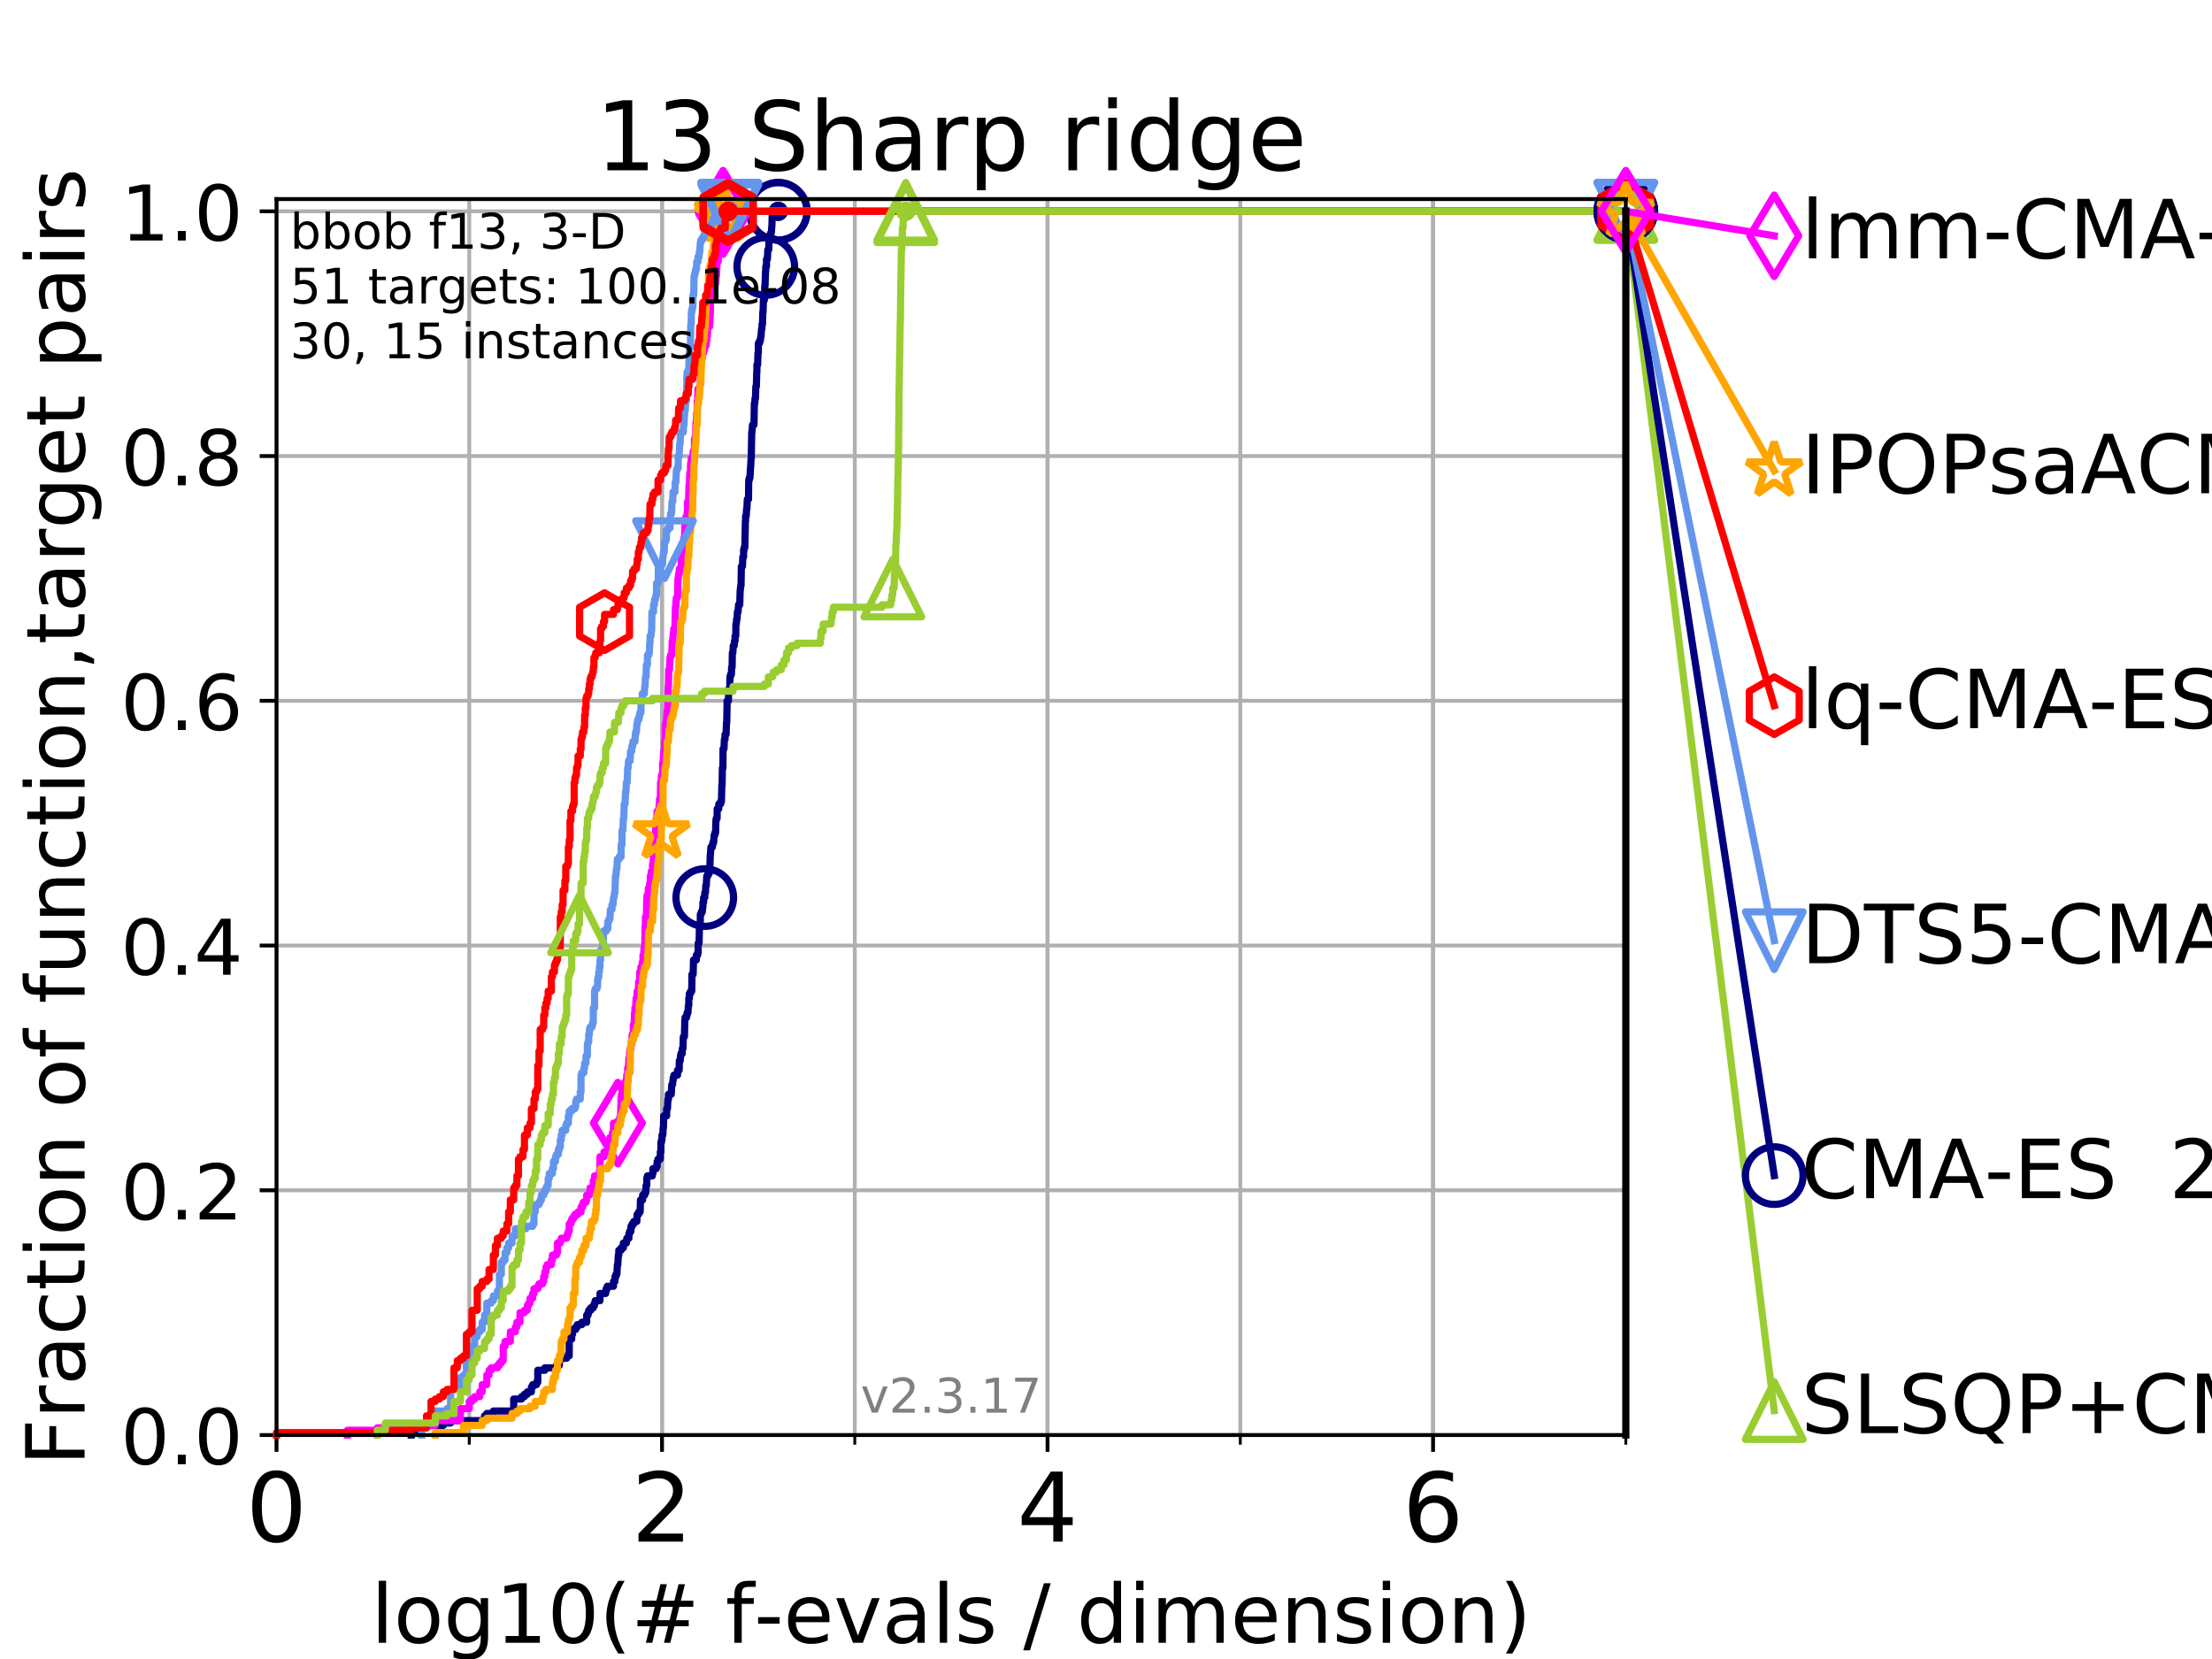 <?xml version="1.0" encoding="utf-8" standalone="no"?>
<!DOCTYPE svg PUBLIC "-//W3C//DTD SVG 1.1//EN"
  "http://www.w3.org/Graphics/SVG/1.1/DTD/svg11.dtd">
<!-- Created with matplotlib (https://matplotlib.org/) -->
<svg height="345.6pt" version="1.1" viewBox="0 0 460.8 345.6" width="460.8pt" xmlns="http://www.w3.org/2000/svg" xmlns:xlink="http://www.w3.org/1999/xlink">
 <defs>
  <style type="text/css">
*{stroke-linecap:butt;stroke-linejoin:round;}
  </style>
 </defs>
 <g id="figure_1">
  <g id="patch_1">
   <path d="M 0 345.6 
L 460.8 345.6 
L 460.8 0 
L 0 0 
z
" style="fill:#ffffff;"/>
  </g>
  <g id="axes_1">
   <g id="patch_2">
    <path d="M 57.6 298.944 
L 338.688 298.944 
L 338.688 41.472 
L 57.6 41.472 
z
" style="fill:#ffffff;"/>
   </g>
   <g id="matplotlib.axis_1">
    <g id="xtick_1">
     <g id="line2d_1">
      <path clip-path="url(#p2aa15bbff2)" d="M 57.6 298.944 
L 57.6 41.472 
" style="fill:none;stroke:#b0b0b0;stroke-linecap:square;stroke-width:0.8;"/>
     </g>
     <g id="line2d_2">
      <defs>
       <path d="M 0 0 
L 0 3.5 
" id="mf6c35328ba" style="stroke:#000000;stroke-width:0.8;"/>
      </defs>
      <g>
       <use style="stroke:#000000;stroke-width:0.8;" x="57.6" xlink:href="#mf6c35328ba" y="298.944"/>
      </g>
     </g>
     <g id="text_1">
      <!-- 0 -->
      <defs>
       <path d="M 31.781 66.406 
Q 24.172 66.406 20.328 58.906 
Q 16.5 51.422 16.5 36.375 
Q 16.5 21.391 20.328 13.891 
Q 24.172 6.391 31.781 6.391 
Q 39.453 6.391 43.281 13.891 
Q 47.125 21.391 47.125 36.375 
Q 47.125 51.422 43.281 58.906 
Q 39.453 66.406 31.781 66.406 
z
M 31.781 74.219 
Q 44.047 74.219 50.516 64.516 
Q 56.984 54.828 56.984 36.375 
Q 56.984 17.969 50.516 8.266 
Q 44.047 -1.422 31.781 -1.422 
Q 19.531 -1.422 13.062 8.266 
Q 6.594 17.969 6.594 36.375 
Q 6.594 54.828 13.062 64.516 
Q 19.531 74.219 31.781 74.219 
z
" id="DejaVuSans-48"/>
      </defs>
      <g transform="translate(51.237 321.141)scale(0.2 -0.2)">
       <use xlink:href="#DejaVuSans-48"/>
      </g>
     </g>
    </g>
    <g id="xtick_2">
     <g id="line2d_3">
      <path clip-path="url(#p2aa15bbff2)" d="M 137.911 298.944 
L 137.911 41.472 
" style="fill:none;stroke:#b0b0b0;stroke-linecap:square;stroke-width:0.8;"/>
     </g>
     <g id="line2d_4">
      <g>
       <use style="stroke:#000000;stroke-width:0.8;" x="137.911" xlink:href="#mf6c35328ba" y="298.944"/>
      </g>
     </g>
     <g id="text_2">
      <!-- 2 -->
      <defs>
       <path d="M 19.188 8.297 
L 53.609 8.297 
L 53.609 0 
L 7.328 0 
L 7.328 8.297 
Q 12.938 14.109 22.625 23.891 
Q 32.328 33.688 34.812 36.531 
Q 39.547 41.844 41.422 45.531 
Q 43.312 49.219 43.312 52.781 
Q 43.312 58.594 39.234 62.25 
Q 35.156 65.922 28.609 65.922 
Q 23.969 65.922 18.812 64.312 
Q 13.672 62.703 7.812 59.422 
L 7.812 69.391 
Q 13.766 71.781 18.938 73 
Q 24.125 74.219 28.422 74.219 
Q 39.75 74.219 46.484 68.547 
Q 53.219 62.891 53.219 53.422 
Q 53.219 48.922 51.531 44.891 
Q 49.859 40.875 45.406 35.406 
Q 44.188 33.984 37.641 27.219 
Q 31.109 20.453 19.188 8.297 
z
" id="DejaVuSans-50"/>
      </defs>
      <g transform="translate(131.548 321.141)scale(0.2 -0.2)">
       <use xlink:href="#DejaVuSans-50"/>
      </g>
     </g>
    </g>
    <g id="xtick_3">
     <g id="line2d_5">
      <path clip-path="url(#p2aa15bbff2)" d="M 218.222 298.944 
L 218.222 41.472 
" style="fill:none;stroke:#b0b0b0;stroke-linecap:square;stroke-width:0.8;"/>
     </g>
     <g id="line2d_6">
      <g>
       <use style="stroke:#000000;stroke-width:0.8;" x="218.222" xlink:href="#mf6c35328ba" y="298.944"/>
      </g>
     </g>
     <g id="text_3">
      <!-- 4 -->
      <defs>
       <path d="M 37.797 64.312 
L 12.891 25.391 
L 37.797 25.391 
z
M 35.203 72.906 
L 47.609 72.906 
L 47.609 25.391 
L 58.016 25.391 
L 58.016 17.188 
L 47.609 17.188 
L 47.609 0 
L 37.797 0 
L 37.797 17.188 
L 4.891 17.188 
L 4.891 26.703 
z
" id="DejaVuSans-52"/>
      </defs>
      <g transform="translate(211.859 321.141)scale(0.2 -0.2)">
       <use xlink:href="#DejaVuSans-52"/>
      </g>
     </g>
    </g>
    <g id="xtick_4">
     <g id="line2d_7">
      <path clip-path="url(#p2aa15bbff2)" d="M 298.533 298.944 
L 298.533 41.472 
" style="fill:none;stroke:#b0b0b0;stroke-linecap:square;stroke-width:0.8;"/>
     </g>
     <g id="line2d_8">
      <g>
       <use style="stroke:#000000;stroke-width:0.8;" x="298.533" xlink:href="#mf6c35328ba" y="298.944"/>
      </g>
     </g>
     <g id="text_4">
      <!-- 6 -->
      <defs>
       <path d="M 33.016 40.375 
Q 26.375 40.375 22.484 35.828 
Q 18.609 31.297 18.609 23.391 
Q 18.609 15.531 22.484 10.953 
Q 26.375 6.391 33.016 6.391 
Q 39.656 6.391 43.531 10.953 
Q 47.406 15.531 47.406 23.391 
Q 47.406 31.297 43.531 35.828 
Q 39.656 40.375 33.016 40.375 
z
M 52.594 71.297 
L 52.594 62.312 
Q 48.875 64.062 45.094 64.984 
Q 41.312 65.922 37.594 65.922 
Q 27.828 65.922 22.672 59.328 
Q 17.531 52.734 16.797 39.406 
Q 19.672 43.656 24.016 45.922 
Q 28.375 48.188 33.594 48.188 
Q 44.578 48.188 50.953 41.516 
Q 57.328 34.859 57.328 23.391 
Q 57.328 12.156 50.688 5.359 
Q 44.047 -1.422 33.016 -1.422 
Q 20.359 -1.422 13.672 8.266 
Q 6.984 17.969 6.984 36.375 
Q 6.984 53.656 15.188 63.938 
Q 23.391 74.219 37.203 74.219 
Q 40.922 74.219 44.703 73.484 
Q 48.484 72.75 52.594 71.297 
z
" id="DejaVuSans-54"/>
      </defs>
      <g transform="translate(292.17 321.141)scale(0.2 -0.2)">
       <use xlink:href="#DejaVuSans-54"/>
      </g>
     </g>
    </g>
    <g id="xtick_5">
     <g id="line2d_9">
      <path clip-path="url(#p2aa15bbff2)" d="M 57.6 298.944 
L 57.6 41.472 
" style="fill:none;stroke:#b0b0b0;stroke-linecap:square;stroke-width:0.8;"/>
     </g>
     <g id="line2d_10">
      <defs>
       <path d="M 0 0 
L 0 2 
" id="m6e62e747c0" style="stroke:#000000;stroke-width:0.6;"/>
      </defs>
      <g>
       <use style="stroke:#000000;stroke-width:0.6;" x="57.6" xlink:href="#m6e62e747c0" y="298.944"/>
      </g>
     </g>
    </g>
    <g id="xtick_6">
     <g id="line2d_11">
      <path clip-path="url(#p2aa15bbff2)" d="M 97.755 298.944 
L 97.755 41.472 
" style="fill:none;stroke:#b0b0b0;stroke-linecap:square;stroke-width:0.8;"/>
     </g>
     <g id="line2d_12">
      <g>
       <use style="stroke:#000000;stroke-width:0.6;" x="97.755" xlink:href="#m6e62e747c0" y="298.944"/>
      </g>
     </g>
    </g>
    <g id="xtick_7">
     <g id="line2d_13">
      <path clip-path="url(#p2aa15bbff2)" d="M 137.911 298.944 
L 137.911 41.472 
" style="fill:none;stroke:#b0b0b0;stroke-linecap:square;stroke-width:0.8;"/>
     </g>
     <g id="line2d_14">
      <g>
       <use style="stroke:#000000;stroke-width:0.6;" x="137.911" xlink:href="#m6e62e747c0" y="298.944"/>
      </g>
     </g>
    </g>
    <g id="xtick_8">
     <g id="line2d_15">
      <path clip-path="url(#p2aa15bbff2)" d="M 178.066 298.944 
L 178.066 41.472 
" style="fill:none;stroke:#b0b0b0;stroke-linecap:square;stroke-width:0.8;"/>
     </g>
     <g id="line2d_16">
      <g>
       <use style="stroke:#000000;stroke-width:0.6;" x="178.066" xlink:href="#m6e62e747c0" y="298.944"/>
      </g>
     </g>
    </g>
    <g id="xtick_9">
     <g id="line2d_17">
      <path clip-path="url(#p2aa15bbff2)" d="M 218.222 298.944 
L 218.222 41.472 
" style="fill:none;stroke:#b0b0b0;stroke-linecap:square;stroke-width:0.8;"/>
     </g>
     <g id="line2d_18">
      <g>
       <use style="stroke:#000000;stroke-width:0.6;" x="218.222" xlink:href="#m6e62e747c0" y="298.944"/>
      </g>
     </g>
    </g>
    <g id="xtick_10">
     <g id="line2d_19">
      <path clip-path="url(#p2aa15bbff2)" d="M 258.377 298.944 
L 258.377 41.472 
" style="fill:none;stroke:#b0b0b0;stroke-linecap:square;stroke-width:0.8;"/>
     </g>
     <g id="line2d_20">
      <g>
       <use style="stroke:#000000;stroke-width:0.6;" x="258.377" xlink:href="#m6e62e747c0" y="298.944"/>
      </g>
     </g>
    </g>
    <g id="xtick_11">
     <g id="line2d_21">
      <path clip-path="url(#p2aa15bbff2)" d="M 298.533 298.944 
L 298.533 41.472 
" style="fill:none;stroke:#b0b0b0;stroke-linecap:square;stroke-width:0.8;"/>
     </g>
     <g id="line2d_22">
      <g>
       <use style="stroke:#000000;stroke-width:0.6;" x="298.533" xlink:href="#m6e62e747c0" y="298.944"/>
      </g>
     </g>
    </g>
    <g id="xtick_12">
     <g id="line2d_23">
      <path clip-path="url(#p2aa15bbff2)" d="M 338.688 298.944 
L 338.688 41.472 
" style="fill:none;stroke:#b0b0b0;stroke-linecap:square;stroke-width:0.8;"/>
     </g>
     <g id="line2d_24">
      <g>
       <use style="stroke:#000000;stroke-width:0.6;" x="338.688" xlink:href="#m6e62e747c0" y="298.944"/>
      </g>
     </g>
    </g>
    <g id="text_5">
     <!-- log10(# f-evals / dimension) -->
     <defs>
      <path d="M 9.422 75.984 
L 18.406 75.984 
L 18.406 0 
L 9.422 0 
z
" id="DejaVuSans-108"/>
      <path d="M 30.609 48.391 
Q 23.391 48.391 19.188 42.75 
Q 14.984 37.109 14.984 27.297 
Q 14.984 17.484 19.156 11.844 
Q 23.344 6.203 30.609 6.203 
Q 37.797 6.203 41.984 11.859 
Q 46.188 17.531 46.188 27.297 
Q 46.188 37.016 41.984 42.703 
Q 37.797 48.391 30.609 48.391 
z
M 30.609 56 
Q 42.328 56 49.016 48.375 
Q 55.719 40.766 55.719 27.297 
Q 55.719 13.875 49.016 6.219 
Q 42.328 -1.422 30.609 -1.422 
Q 18.844 -1.422 12.172 6.219 
Q 5.516 13.875 5.516 27.297 
Q 5.516 40.766 12.172 48.375 
Q 18.844 56 30.609 56 
z
" id="DejaVuSans-111"/>
      <path d="M 45.406 27.984 
Q 45.406 37.75 41.375 43.109 
Q 37.359 48.484 30.078 48.484 
Q 22.859 48.484 18.828 43.109 
Q 14.797 37.75 14.797 27.984 
Q 14.797 18.266 18.828 12.891 
Q 22.859 7.516 30.078 7.516 
Q 37.359 7.516 41.375 12.891 
Q 45.406 18.266 45.406 27.984 
z
M 54.391 6.781 
Q 54.391 -7.172 48.188 -13.984 
Q 42 -20.797 29.203 -20.797 
Q 24.469 -20.797 20.266 -20.094 
Q 16.062 -19.391 12.109 -17.922 
L 12.109 -9.188 
Q 16.062 -11.328 19.922 -12.344 
Q 23.781 -13.375 27.781 -13.375 
Q 36.625 -13.375 41.016 -8.766 
Q 45.406 -4.156 45.406 5.172 
L 45.406 9.625 
Q 42.625 4.781 38.281 2.391 
Q 33.938 0 27.875 0 
Q 17.828 0 11.672 7.656 
Q 5.516 15.328 5.516 27.984 
Q 5.516 40.672 11.672 48.328 
Q 17.828 56 27.875 56 
Q 33.938 56 38.281 53.609 
Q 42.625 51.219 45.406 46.391 
L 45.406 54.688 
L 54.391 54.688 
z
" id="DejaVuSans-103"/>
      <path d="M 12.406 8.297 
L 28.516 8.297 
L 28.516 63.922 
L 10.984 60.406 
L 10.984 69.391 
L 28.422 72.906 
L 38.281 72.906 
L 38.281 8.297 
L 54.391 8.297 
L 54.391 0 
L 12.406 0 
z
" id="DejaVuSans-49"/>
      <path d="M 31 75.875 
Q 24.469 64.656 21.281 53.656 
Q 18.109 42.672 18.109 31.391 
Q 18.109 20.125 21.312 9.062 
Q 24.516 -2 31 -13.188 
L 23.188 -13.188 
Q 15.875 -1.703 12.234 9.375 
Q 8.594 20.453 8.594 31.391 
Q 8.594 42.281 12.203 53.312 
Q 15.828 64.359 23.188 75.875 
z
" id="DejaVuSans-40"/>
      <path d="M 51.125 44 
L 36.922 44 
L 32.812 27.688 
L 47.125 27.688 
z
M 43.797 71.781 
L 38.719 51.516 
L 52.984 51.516 
L 58.109 71.781 
L 65.922 71.781 
L 60.891 51.516 
L 76.125 51.516 
L 76.125 44 
L 58.984 44 
L 54.984 27.688 
L 70.516 27.688 
L 70.516 20.219 
L 53.078 20.219 
L 48 0 
L 40.188 0 
L 45.219 20.219 
L 30.906 20.219 
L 25.875 0 
L 18.016 0 
L 23.094 20.219 
L 7.719 20.219 
L 7.719 27.688 
L 24.906 27.688 
L 29 44 
L 13.281 44 
L 13.281 51.516 
L 30.906 51.516 
L 35.891 71.781 
z
" id="DejaVuSans-35"/>
      <path id="DejaVuSans-32"/>
      <path d="M 37.109 75.984 
L 37.109 68.5 
L 28.516 68.5 
Q 23.688 68.5 21.797 66.547 
Q 19.922 64.594 19.922 59.516 
L 19.922 54.688 
L 34.719 54.688 
L 34.719 47.703 
L 19.922 47.703 
L 19.922 0 
L 10.891 0 
L 10.891 47.703 
L 2.297 47.703 
L 2.297 54.688 
L 10.891 54.688 
L 10.891 58.5 
Q 10.891 67.625 15.141 71.797 
Q 19.391 75.984 28.609 75.984 
z
" id="DejaVuSans-102"/>
      <path d="M 4.891 31.391 
L 31.203 31.391 
L 31.203 23.391 
L 4.891 23.391 
z
" id="DejaVuSans-45"/>
      <path d="M 56.203 29.594 
L 56.203 25.203 
L 14.891 25.203 
Q 15.484 15.922 20.484 11.062 
Q 25.484 6.203 34.422 6.203 
Q 39.594 6.203 44.453 7.469 
Q 49.312 8.734 54.109 11.281 
L 54.109 2.781 
Q 49.266 0.734 44.188 -0.344 
Q 39.109 -1.422 33.891 -1.422 
Q 20.797 -1.422 13.156 6.188 
Q 5.516 13.812 5.516 26.812 
Q 5.516 40.234 12.766 48.109 
Q 20.016 56 32.328 56 
Q 43.359 56 49.781 48.891 
Q 56.203 41.797 56.203 29.594 
z
M 47.219 32.234 
Q 47.125 39.594 43.094 43.984 
Q 39.062 48.391 32.422 48.391 
Q 24.906 48.391 20.391 44.141 
Q 15.875 39.891 15.188 32.172 
z
" id="DejaVuSans-101"/>
      <path d="M 2.984 54.688 
L 12.5 54.688 
L 29.594 8.797 
L 46.688 54.688 
L 56.203 54.688 
L 35.688 0 
L 23.484 0 
z
" id="DejaVuSans-118"/>
      <path d="M 34.281 27.484 
Q 23.391 27.484 19.188 25 
Q 14.984 22.516 14.984 16.5 
Q 14.984 11.719 18.141 8.906 
Q 21.297 6.109 26.703 6.109 
Q 34.188 6.109 38.703 11.406 
Q 43.219 16.703 43.219 25.484 
L 43.219 27.484 
z
M 52.203 31.203 
L 52.203 0 
L 43.219 0 
L 43.219 8.297 
Q 40.141 3.328 35.547 0.953 
Q 30.953 -1.422 24.312 -1.422 
Q 15.922 -1.422 10.953 3.297 
Q 6 8.016 6 15.922 
Q 6 25.141 12.172 29.828 
Q 18.359 34.516 30.609 34.516 
L 43.219 34.516 
L 43.219 35.406 
Q 43.219 41.609 39.141 45 
Q 35.062 48.391 27.688 48.391 
Q 23 48.391 18.547 47.266 
Q 14.109 46.141 10.016 43.891 
L 10.016 52.203 
Q 14.938 54.109 19.578 55.047 
Q 24.219 56 28.609 56 
Q 40.484 56 46.344 49.844 
Q 52.203 43.703 52.203 31.203 
z
" id="DejaVuSans-97"/>
      <path d="M 44.281 53.078 
L 44.281 44.578 
Q 40.484 46.531 36.375 47.5 
Q 32.281 48.484 27.875 48.484 
Q 21.188 48.484 17.844 46.438 
Q 14.5 44.391 14.5 40.281 
Q 14.5 37.156 16.891 35.375 
Q 19.281 33.594 26.516 31.984 
L 29.594 31.297 
Q 39.156 29.25 43.188 25.516 
Q 47.219 21.781 47.219 15.094 
Q 47.219 7.469 41.188 3.016 
Q 35.156 -1.422 24.609 -1.422 
Q 20.219 -1.422 15.453 -0.562 
Q 10.688 0.297 5.422 2 
L 5.422 11.281 
Q 10.406 8.688 15.234 7.391 
Q 20.062 6.109 24.812 6.109 
Q 31.156 6.109 34.562 8.281 
Q 37.984 10.453 37.984 14.406 
Q 37.984 18.062 35.516 20.016 
Q 33.062 21.969 24.703 23.781 
L 21.578 24.516 
Q 13.234 26.266 9.516 29.906 
Q 5.812 33.547 5.812 39.891 
Q 5.812 47.609 11.281 51.797 
Q 16.75 56 26.812 56 
Q 31.781 56 36.172 55.266 
Q 40.578 54.547 44.281 53.078 
z
" id="DejaVuSans-115"/>
      <path d="M 25.391 72.906 
L 33.688 72.906 
L 8.297 -9.281 
L 0 -9.281 
z
" id="DejaVuSans-47"/>
      <path d="M 45.406 46.391 
L 45.406 75.984 
L 54.391 75.984 
L 54.391 0 
L 45.406 0 
L 45.406 8.203 
Q 42.578 3.328 38.25 0.953 
Q 33.938 -1.422 27.875 -1.422 
Q 17.969 -1.422 11.734 6.484 
Q 5.516 14.406 5.516 27.297 
Q 5.516 40.188 11.734 48.094 
Q 17.969 56 27.875 56 
Q 33.938 56 38.25 53.625 
Q 42.578 51.266 45.406 46.391 
z
M 14.797 27.297 
Q 14.797 17.391 18.875 11.75 
Q 22.953 6.109 30.078 6.109 
Q 37.203 6.109 41.297 11.75 
Q 45.406 17.391 45.406 27.297 
Q 45.406 37.203 41.297 42.844 
Q 37.203 48.484 30.078 48.484 
Q 22.953 48.484 18.875 42.844 
Q 14.797 37.203 14.797 27.297 
z
" id="DejaVuSans-100"/>
      <path d="M 9.422 54.688 
L 18.406 54.688 
L 18.406 0 
L 9.422 0 
z
M 9.422 75.984 
L 18.406 75.984 
L 18.406 64.594 
L 9.422 64.594 
z
" id="DejaVuSans-105"/>
      <path d="M 52 44.188 
Q 55.375 50.25 60.062 53.125 
Q 64.75 56 71.094 56 
Q 79.641 56 84.281 50.016 
Q 88.922 44.047 88.922 33.016 
L 88.922 0 
L 79.891 0 
L 79.891 32.719 
Q 79.891 40.578 77.094 44.375 
Q 74.312 48.188 68.609 48.188 
Q 61.625 48.188 57.562 43.547 
Q 53.516 38.922 53.516 30.906 
L 53.516 0 
L 44.484 0 
L 44.484 32.719 
Q 44.484 40.625 41.703 44.406 
Q 38.922 48.188 33.109 48.188 
Q 26.219 48.188 22.156 43.531 
Q 18.109 38.875 18.109 30.906 
L 18.109 0 
L 9.078 0 
L 9.078 54.688 
L 18.109 54.688 
L 18.109 46.188 
Q 21.188 51.219 25.484 53.609 
Q 29.781 56 35.688 56 
Q 41.656 56 45.828 52.969 
Q 50 49.953 52 44.188 
z
" id="DejaVuSans-109"/>
      <path d="M 54.891 33.016 
L 54.891 0 
L 45.906 0 
L 45.906 32.719 
Q 45.906 40.484 42.875 44.328 
Q 39.844 48.188 33.797 48.188 
Q 26.516 48.188 22.312 43.547 
Q 18.109 38.922 18.109 30.906 
L 18.109 0 
L 9.078 0 
L 9.078 54.688 
L 18.109 54.688 
L 18.109 46.188 
Q 21.344 51.125 25.703 53.562 
Q 30.078 56 35.797 56 
Q 45.219 56 50.047 50.172 
Q 54.891 44.344 54.891 33.016 
z
" id="DejaVuSans-110"/>
      <path d="M 8.016 75.875 
L 15.828 75.875 
Q 23.141 64.359 26.781 53.312 
Q 30.422 42.281 30.422 31.391 
Q 30.422 20.453 26.781 9.375 
Q 23.141 -1.703 15.828 -13.188 
L 8.016 -13.188 
Q 14.5 -2 17.703 9.062 
Q 20.906 20.125 20.906 31.391 
Q 20.906 42.672 17.703 53.656 
Q 14.5 64.656 8.016 75.875 
z
" id="DejaVuSans-41"/>
     </defs>
     <g transform="translate(77.303 342.218)scale(0.17 -0.17)">
      <use xlink:href="#DejaVuSans-108"/>
      <use x="27.783" xlink:href="#DejaVuSans-111"/>
      <use x="88.965" xlink:href="#DejaVuSans-103"/>
      <use x="152.441" xlink:href="#DejaVuSans-49"/>
      <use x="216.064" xlink:href="#DejaVuSans-48"/>
      <use x="279.688" xlink:href="#DejaVuSans-40"/>
      <use x="318.701" xlink:href="#DejaVuSans-35"/>
      <use x="402.49" xlink:href="#DejaVuSans-32"/>
      <use x="434.277" xlink:href="#DejaVuSans-102"/>
      <use x="469.404" xlink:href="#DejaVuSans-45"/>
      <use x="505.488" xlink:href="#DejaVuSans-101"/>
      <use x="567.012" xlink:href="#DejaVuSans-118"/>
      <use x="626.191" xlink:href="#DejaVuSans-97"/>
      <use x="687.471" xlink:href="#DejaVuSans-108"/>
      <use x="715.254" xlink:href="#DejaVuSans-115"/>
      <use x="767.354" xlink:href="#DejaVuSans-32"/>
      <use x="799.141" xlink:href="#DejaVuSans-47"/>
      <use x="832.832" xlink:href="#DejaVuSans-32"/>
      <use x="864.619" xlink:href="#DejaVuSans-100"/>
      <use x="928.096" xlink:href="#DejaVuSans-105"/>
      <use x="955.879" xlink:href="#DejaVuSans-109"/>
      <use x="1053.291" xlink:href="#DejaVuSans-101"/>
      <use x="1114.814" xlink:href="#DejaVuSans-110"/>
      <use x="1178.193" xlink:href="#DejaVuSans-115"/>
      <use x="1230.293" xlink:href="#DejaVuSans-105"/>
      <use x="1258.076" xlink:href="#DejaVuSans-111"/>
      <use x="1319.258" xlink:href="#DejaVuSans-110"/>
      <use x="1382.637" xlink:href="#DejaVuSans-41"/>
     </g>
    </g>
   </g>
   <g id="matplotlib.axis_2">
    <g id="ytick_1">
     <g id="line2d_25">
      <path clip-path="url(#p2aa15bbff2)" d="M 57.6 298.944 
L 338.688 298.944 
" style="fill:none;stroke:#b0b0b0;stroke-linecap:square;stroke-width:0.8;"/>
     </g>
     <g id="line2d_26">
      <defs>
       <path d="M 0 0 
L -3.5 0 
" id="mf2e4df6a32" style="stroke:#000000;stroke-width:0.8;"/>
      </defs>
      <g>
       <use style="stroke:#000000;stroke-width:0.8;" x="57.6" xlink:href="#mf2e4df6a32" y="298.944"/>
      </g>
     </g>
     <g id="text_6">
      <!-- 0.0 -->
      <defs>
       <path d="M 10.688 12.406 
L 21 12.406 
L 21 0 
L 10.688 0 
z
" id="DejaVuSans-46"/>
      </defs>
      <g transform="translate(25.155 305.023)scale(0.16 -0.16)">
       <use xlink:href="#DejaVuSans-48"/>
       <use x="63.623" xlink:href="#DejaVuSans-46"/>
       <use x="95.41" xlink:href="#DejaVuSans-48"/>
      </g>
     </g>
    </g>
    <g id="ytick_2">
     <g id="line2d_27">
      <path clip-path="url(#p2aa15bbff2)" d="M 57.6 247.959 
L 338.688 247.959 
" style="fill:none;stroke:#b0b0b0;stroke-linecap:square;stroke-width:0.8;"/>
     </g>
     <g id="line2d_28">
      <g>
       <use style="stroke:#000000;stroke-width:0.8;" x="57.6" xlink:href="#mf2e4df6a32" y="247.959"/>
      </g>
     </g>
     <g id="text_7">
      <!-- 0.2 -->
      <g transform="translate(25.155 254.038)scale(0.16 -0.16)">
       <use xlink:href="#DejaVuSans-48"/>
       <use x="63.623" xlink:href="#DejaVuSans-46"/>
       <use x="95.41" xlink:href="#DejaVuSans-50"/>
      </g>
     </g>
    </g>
    <g id="ytick_3">
     <g id="line2d_29">
      <path clip-path="url(#p2aa15bbff2)" d="M 57.6 196.975 
L 338.688 196.975 
" style="fill:none;stroke:#b0b0b0;stroke-linecap:square;stroke-width:0.8;"/>
     </g>
     <g id="line2d_30">
      <g>
       <use style="stroke:#000000;stroke-width:0.8;" x="57.6" xlink:href="#mf2e4df6a32" y="196.975"/>
      </g>
     </g>
     <g id="text_8">
      <!-- 0.4 -->
      <g transform="translate(25.155 203.054)scale(0.16 -0.16)">
       <use xlink:href="#DejaVuSans-48"/>
       <use x="63.623" xlink:href="#DejaVuSans-46"/>
       <use x="95.41" xlink:href="#DejaVuSans-52"/>
      </g>
     </g>
    </g>
    <g id="ytick_4">
     <g id="line2d_31">
      <path clip-path="url(#p2aa15bbff2)" d="M 57.6 145.99 
L 338.688 145.99 
" style="fill:none;stroke:#b0b0b0;stroke-linecap:square;stroke-width:0.8;"/>
     </g>
     <g id="line2d_32">
      <g>
       <use style="stroke:#000000;stroke-width:0.8;" x="57.6" xlink:href="#mf2e4df6a32" y="145.99"/>
      </g>
     </g>
     <g id="text_9">
      <!-- 0.6 -->
      <g transform="translate(25.155 152.069)scale(0.16 -0.16)">
       <use xlink:href="#DejaVuSans-48"/>
       <use x="63.623" xlink:href="#DejaVuSans-46"/>
       <use x="95.41" xlink:href="#DejaVuSans-54"/>
      </g>
     </g>
    </g>
    <g id="ytick_5">
     <g id="line2d_33">
      <path clip-path="url(#p2aa15bbff2)" d="M 57.6 95.006 
L 338.688 95.006 
" style="fill:none;stroke:#b0b0b0;stroke-linecap:square;stroke-width:0.8;"/>
     </g>
     <g id="line2d_34">
      <g>
       <use style="stroke:#000000;stroke-width:0.8;" x="57.6" xlink:href="#mf2e4df6a32" y="95.006"/>
      </g>
     </g>
     <g id="text_10">
      <!-- 0.8 -->
      <defs>
       <path d="M 31.781 34.625 
Q 24.75 34.625 20.719 30.859 
Q 16.703 27.094 16.703 20.516 
Q 16.703 13.922 20.719 10.156 
Q 24.75 6.391 31.781 6.391 
Q 38.812 6.391 42.859 10.172 
Q 46.922 13.969 46.922 20.516 
Q 46.922 27.094 42.891 30.859 
Q 38.875 34.625 31.781 34.625 
z
M 21.922 38.812 
Q 15.578 40.375 12.031 44.719 
Q 8.5 49.078 8.5 55.328 
Q 8.5 64.062 14.719 69.141 
Q 20.953 74.219 31.781 74.219 
Q 42.672 74.219 48.875 69.141 
Q 55.078 64.062 55.078 55.328 
Q 55.078 49.078 51.531 44.719 
Q 48 40.375 41.703 38.812 
Q 48.828 37.156 52.797 32.312 
Q 56.781 27.484 56.781 20.516 
Q 56.781 9.906 50.312 4.234 
Q 43.844 -1.422 31.781 -1.422 
Q 19.734 -1.422 13.25 4.234 
Q 6.781 9.906 6.781 20.516 
Q 6.781 27.484 10.781 32.312 
Q 14.797 37.156 21.922 38.812 
z
M 18.312 54.391 
Q 18.312 48.734 21.844 45.562 
Q 25.391 42.391 31.781 42.391 
Q 38.141 42.391 41.719 45.562 
Q 45.312 48.734 45.312 54.391 
Q 45.312 60.062 41.719 63.234 
Q 38.141 66.406 31.781 66.406 
Q 25.391 66.406 21.844 63.234 
Q 18.312 60.062 18.312 54.391 
z
" id="DejaVuSans-56"/>
      </defs>
      <g transform="translate(25.155 101.085)scale(0.16 -0.16)">
       <use xlink:href="#DejaVuSans-48"/>
       <use x="63.623" xlink:href="#DejaVuSans-46"/>
       <use x="95.41" xlink:href="#DejaVuSans-56"/>
      </g>
     </g>
    </g>
    <g id="ytick_6">
     <g id="line2d_35">
      <path clip-path="url(#p2aa15bbff2)" d="M 57.6 44.021 
L 338.688 44.021 
" style="fill:none;stroke:#b0b0b0;stroke-linecap:square;stroke-width:0.8;"/>
     </g>
     <g id="line2d_36">
      <g>
       <use style="stroke:#000000;stroke-width:0.8;" x="57.6" xlink:href="#mf2e4df6a32" y="44.021"/>
      </g>
     </g>
     <g id="text_11">
      <!-- 1.0 -->
      <g transform="translate(25.155 50.1)scale(0.16 -0.16)">
       <use xlink:href="#DejaVuSans-49"/>
       <use x="63.623" xlink:href="#DejaVuSans-46"/>
       <use x="95.41" xlink:href="#DejaVuSans-48"/>
      </g>
     </g>
    </g>
    <g id="text_12">
     <!-- Fraction of function,target pairs -->
     <defs>
      <path d="M 9.812 72.906 
L 51.703 72.906 
L 51.703 64.594 
L 19.672 64.594 
L 19.672 43.109 
L 48.578 43.109 
L 48.578 34.812 
L 19.672 34.812 
L 19.672 0 
L 9.812 0 
z
" id="DejaVuSans-70"/>
      <path d="M 41.109 46.297 
Q 39.594 47.172 37.812 47.578 
Q 36.031 48 33.891 48 
Q 26.266 48 22.188 43.047 
Q 18.109 38.094 18.109 28.812 
L 18.109 0 
L 9.078 0 
L 9.078 54.688 
L 18.109 54.688 
L 18.109 46.188 
Q 20.953 51.172 25.484 53.578 
Q 30.031 56 36.531 56 
Q 37.453 56 38.578 55.875 
Q 39.703 55.766 41.062 55.516 
z
" id="DejaVuSans-114"/>
      <path d="M 48.781 52.594 
L 48.781 44.188 
Q 44.969 46.297 41.141 47.344 
Q 37.312 48.391 33.406 48.391 
Q 24.656 48.391 19.812 42.844 
Q 14.984 37.312 14.984 27.297 
Q 14.984 17.281 19.812 11.734 
Q 24.656 6.203 33.406 6.203 
Q 37.312 6.203 41.141 7.25 
Q 44.969 8.297 48.781 10.406 
L 48.781 2.094 
Q 45.016 0.344 40.984 -0.531 
Q 36.969 -1.422 32.422 -1.422 
Q 20.062 -1.422 12.781 6.344 
Q 5.516 14.109 5.516 27.297 
Q 5.516 40.672 12.859 48.328 
Q 20.219 56 33.016 56 
Q 37.156 56 41.109 55.141 
Q 45.062 54.297 48.781 52.594 
z
" id="DejaVuSans-99"/>
      <path d="M 18.312 70.219 
L 18.312 54.688 
L 36.812 54.688 
L 36.812 47.703 
L 18.312 47.703 
L 18.312 18.016 
Q 18.312 11.328 20.141 9.422 
Q 21.969 7.516 27.594 7.516 
L 36.812 7.516 
L 36.812 0 
L 27.594 0 
Q 17.188 0 13.234 3.875 
Q 9.281 7.766 9.281 18.016 
L 9.281 47.703 
L 2.688 47.703 
L 2.688 54.688 
L 9.281 54.688 
L 9.281 70.219 
z
" id="DejaVuSans-116"/>
      <path d="M 8.5 21.578 
L 8.5 54.688 
L 17.484 54.688 
L 17.484 21.922 
Q 17.484 14.156 20.5 10.266 
Q 23.531 6.391 29.594 6.391 
Q 36.859 6.391 41.078 11.031 
Q 45.312 15.672 45.312 23.688 
L 45.312 54.688 
L 54.297 54.688 
L 54.297 0 
L 45.312 0 
L 45.312 8.406 
Q 42.047 3.422 37.719 1 
Q 33.406 -1.422 27.688 -1.422 
Q 18.266 -1.422 13.375 4.438 
Q 8.5 10.297 8.5 21.578 
z
M 31.109 56 
z
" id="DejaVuSans-117"/>
      <path d="M 11.719 12.406 
L 22.016 12.406 
L 22.016 4 
L 14.016 -11.625 
L 7.719 -11.625 
L 11.719 4 
z
" id="DejaVuSans-44"/>
      <path d="M 18.109 8.203 
L 18.109 -20.797 
L 9.078 -20.797 
L 9.078 54.688 
L 18.109 54.688 
L 18.109 46.391 
Q 20.953 51.266 25.266 53.625 
Q 29.594 56 35.594 56 
Q 45.562 56 51.781 48.094 
Q 58.016 40.188 58.016 27.297 
Q 58.016 14.406 51.781 6.484 
Q 45.562 -1.422 35.594 -1.422 
Q 29.594 -1.422 25.266 0.953 
Q 20.953 3.328 18.109 8.203 
z
M 48.688 27.297 
Q 48.688 37.203 44.609 42.844 
Q 40.531 48.484 33.406 48.484 
Q 26.266 48.484 22.188 42.844 
Q 18.109 37.203 18.109 27.297 
Q 18.109 17.391 22.188 11.75 
Q 26.266 6.109 33.406 6.109 
Q 40.531 6.109 44.609 11.75 
Q 48.688 17.391 48.688 27.297 
z
" id="DejaVuSans-112"/>
     </defs>
     <g transform="translate(17.62 305.347)rotate(-90)scale(0.17 -0.17)">
      <use xlink:href="#DejaVuSans-70"/>
      <use x="57.41" xlink:href="#DejaVuSans-114"/>
      <use x="98.523" xlink:href="#DejaVuSans-97"/>
      <use x="159.803" xlink:href="#DejaVuSans-99"/>
      <use x="214.783" xlink:href="#DejaVuSans-116"/>
      <use x="253.992" xlink:href="#DejaVuSans-105"/>
      <use x="281.775" xlink:href="#DejaVuSans-111"/>
      <use x="342.957" xlink:href="#DejaVuSans-110"/>
      <use x="406.336" xlink:href="#DejaVuSans-32"/>
      <use x="438.123" xlink:href="#DejaVuSans-111"/>
      <use x="499.305" xlink:href="#DejaVuSans-102"/>
      <use x="534.51" xlink:href="#DejaVuSans-32"/>
      <use x="566.297" xlink:href="#DejaVuSans-102"/>
      <use x="601.502" xlink:href="#DejaVuSans-117"/>
      <use x="664.881" xlink:href="#DejaVuSans-110"/>
      <use x="728.26" xlink:href="#DejaVuSans-99"/>
      <use x="783.24" xlink:href="#DejaVuSans-116"/>
      <use x="822.449" xlink:href="#DejaVuSans-105"/>
      <use x="850.232" xlink:href="#DejaVuSans-111"/>
      <use x="911.414" xlink:href="#DejaVuSans-110"/>
      <use x="974.793" xlink:href="#DejaVuSans-44"/>
      <use x="1006.58" xlink:href="#DejaVuSans-116"/>
      <use x="1045.789" xlink:href="#DejaVuSans-97"/>
      <use x="1107.068" xlink:href="#DejaVuSans-114"/>
      <use x="1148.166" xlink:href="#DejaVuSans-103"/>
      <use x="1211.643" xlink:href="#DejaVuSans-101"/>
      <use x="1273.166" xlink:href="#DejaVuSans-116"/>
      <use x="1312.375" xlink:href="#DejaVuSans-32"/>
      <use x="1344.162" xlink:href="#DejaVuSans-112"/>
      <use x="1407.639" xlink:href="#DejaVuSans-97"/>
      <use x="1468.918" xlink:href="#DejaVuSans-105"/>
      <use x="1496.701" xlink:href="#DejaVuSans-114"/>
      <use x="1537.814" xlink:href="#DejaVuSans-115"/>
     </g>
    </g>
   </g>
   <g id="line2d_37">
    <defs>
     <path d="M 0 1.5 
C 0.398 1.5 0.779 1.342 1.061 1.061 
C 1.342 0.779 1.5 0.398 1.5 0 
C 1.5 -0.398 1.342 -0.779 1.061 -1.061 
C 0.779 -1.342 0.398 -1.5 0 -1.5 
C -0.398 -1.5 -0.779 -1.342 -1.061 -1.061 
C -1.342 -0.779 -1.5 -0.398 -1.5 0 
C -1.5 0.398 -1.342 0.779 -1.061 1.061 
C -0.779 1.342 -0.398 1.5 0 1.5 
z
" id="m8d62a8f730" style="stroke:#000080;"/>
    </defs>
    <g>
     <use style="fill:#000080;stroke:#000080;" x="162.13" xlink:href="#m8d62a8f730" y="44.021"/>
     <use style="fill:#000080;stroke:#000080;" x="162.13" xlink:href="#m8d62a8f730" y="44.021"/>
    </g>
   </g>
   <g id="line2d_38">
    <path d="M 85.667 298.944 
L 85.667 297.944 
L 86.793 297.944 
L 86.793 297.444 
L 88.847 297.444 
L 88.847 296.945 
L 92.347 296.945 
L 92.347 296.445 
L 93.864 296.445 
L 93.864 295.945 
L 100.935 295.945 
L 100.935 294.945 
L 101.413 294.945 
L 101.413 294.445 
L 102.772 294.445 
L 102.772 293.946 
L 107.009 293.946 
L 107.009 291.446 
L 108.64 291.446 
L 108.64 290.946 
L 109.252 290.946 
L 109.252 290.447 
L 109.843 290.447 
L 109.843 289.947 
L 110.694 289.947 
L 110.694 288.947 
L 110.969 288.947 
L 110.969 288.447 
L 111.768 288.447 
L 111.768 287.947 
L 112.026 287.947 
L 112.026 285.448 
L 113.501 285.448 
L 113.501 284.948 
L 115.918 284.948 
L 115.918 284.448 
L 116.523 284.448 
L 116.523 283.449 
L 116.72 283.449 
L 116.72 282.949 
L 118.04 282.949 
L 118.04 282.449 
L 118.577 282.449 
L 118.577 278.95 
L 119.097 278.95 
L 119.097 277.95 
L 119.267 277.95 
L 119.267 276.951 
L 119.932 276.951 
L 119.932 276.451 
L 120.255 276.451 
L 120.255 275.951 
L 121.189 275.951 
L 121.189 275.451 
L 122.22 275.451 
L 122.22 273.952 
L 122.503 273.952 
L 122.503 273.452 
L 122.643 273.452 
L 122.643 272.952 
L 123.057 272.952 
L 123.057 272.452 
L 123.594 272.452 
L 123.594 271.952 
L 123.856 271.952 
L 123.856 271.452 
L 123.985 271.452 
L 123.985 270.952 
L 124.989 270.952 
L 124.989 269.453 
L 126.168 269.453 
L 126.168 268.953 
L 126.282 268.953 
L 126.282 268.453 
L 126.507 268.453 
L 126.507 267.953 
L 127.799 267.953 
L 127.799 266.954 
L 128.108 266.954 
L 128.108 265.954 
L 128.311 265.954 
L 128.311 265.454 
L 128.511 265.454 
L 128.611 263.455 
L 128.709 263.455 
L 128.808 261.455 
L 128.905 261.455 
L 128.905 260.456 
L 129.386 260.456 
L 129.386 259.956 
L 129.853 259.956 
L 129.853 258.956 
L 130.488 258.956 
L 130.576 257.956 
L 131.013 257.956 
L 131.013 256.957 
L 131.185 256.957 
L 131.185 256.457 
L 131.44 256.457 
L 131.44 255.457 
L 131.691 255.457 
L 131.691 254.957 
L 132.02 254.957 
L 132.02 254.457 
L 132.66 254.457 
L 132.738 252.958 
L 133.048 252.958 
L 133.048 252.458 
L 133.353 252.458 
L 133.428 249.959 
L 133.873 249.959 
L 133.873 248.959 
L 134.308 248.959 
L 134.308 248.459 
L 134.521 248.459 
L 134.591 246.96 
L 134.731 246.96 
L 134.731 245.46 
L 134.87 245.46 
L 134.87 244.96 
L 135.879 244.96 
L 135.879 244.461 
L 136.009 244.461 
L 136.009 243.461 
L 136.708 243.461 
L 136.708 242.961 
L 136.894 242.961 
L 136.894 241.961 
L 137.077 241.961 
L 137.077 241.461 
L 137.559 241.461 
L 137.559 239.962 
L 137.677 239.962 
L 137.677 237.962 
L 137.794 237.962 
L 137.794 237.463 
L 137.911 237.463 
L 137.911 236.463 
L 138.084 236.463 
L 138.142 234.963 
L 138.199 234.963 
L 138.256 232.464 
L 138.872 232.464 
L 138.872 230.965 
L 139.036 230.965 
L 139.145 228.965 
L 139.253 228.965 
L 139.253 227.966 
L 139.835 227.966 
L 139.939 225.966 
L 140.094 225.966 
L 140.196 224.966 
L 140.247 224.966 
L 140.247 224.467 
L 140.399 224.467 
L 140.399 223.967 
L 141.139 223.967 
L 141.139 222.967 
L 141.474 222.967 
L 141.521 220.968 
L 141.709 220.968 
L 141.756 219.968 
L 141.849 219.968 
L 141.849 219.468 
L 142.125 219.468 
L 142.125 218.468 
L 142.261 218.468 
L 142.352 215.969 
L 142.576 215.969 
L 142.664 212.47 
L 142.708 212.47 
L 142.708 211.97 
L 143.015 211.97 
L 143.015 211.47 
L 143.144 211.47 
L 143.144 210.971 
L 143.316 210.971 
L 143.401 209.471 
L 143.486 209.471 
L 143.486 207.972 
L 143.612 207.972 
L 143.612 206.972 
L 143.862 206.972 
L 143.862 206.472 
L 144.108 206.472 
L 144.148 202.973 
L 144.391 202.973 
L 144.471 199.974 
L 145.059 199.974 
L 145.059 198.974 
L 145.327 198.974 
L 145.327 198.474 
L 145.441 198.474 
L 145.441 196.475 
L 145.629 196.475 
L 145.703 193.476 
L 145.74 193.476 
L 145.851 191.976 
L 145.888 191.976 
L 145.888 190.477 
L 146.071 190.477 
L 146.071 189.977 
L 146.288 189.977 
L 146.396 188.977 
L 146.431 188.977 
L 146.431 187.978 
L 146.573 187.978 
L 146.573 186.978 
L 146.819 186.978 
L 146.819 185.978 
L 146.958 185.978 
L 147.027 184.479 
L 147.13 184.479 
L 147.233 182.479 
L 147.47 182.479 
L 147.47 181.979 
L 147.736 181.979 
L 147.736 180.98 
L 147.868 180.98 
L 147.967 177.981 
L 147.999 177.981 
L 148.097 176.481 
L 148.386 176.481 
L 148.386 175.981 
L 148.513 175.981 
L 148.513 175.481 
L 148.671 175.481 
L 148.764 173.982 
L 148.92 173.982 
L 148.92 173.482 
L 149.074 173.482 
L 149.135 170.983 
L 149.196 170.983 
L 149.196 170.483 
L 149.378 170.483 
L 149.408 168.484 
L 149.735 168.484 
L 149.735 167.484 
L 150.115 167.484 
L 150.115 166.984 
L 150.287 166.984 
L 150.373 163.485 
L 150.429 163.485 
L 150.486 159.986 
L 150.599 159.986 
L 150.627 155.987 
L 150.822 155.987 
L 150.905 153.988 
L 151.042 153.988 
L 151.042 152.988 
L 151.26 152.988 
L 151.341 150.489 
L 151.395 150.489 
L 151.475 145.99 
L 151.74 145.99 
L 151.819 143.491 
L 152.027 143.491 
L 152.053 140.992 
L 152.182 140.992 
L 152.182 140.492 
L 152.36 140.492 
L 152.411 138.992 
L 152.512 138.992 
L 152.562 135.993 
L 152.662 135.993 
L 152.762 134.494 
L 152.959 134.494 
L 153.008 133.494 
L 153.13 133.494 
L 153.13 132.494 
L 153.275 132.494 
L 153.299 129.995 
L 153.395 129.995 
L 153.443 128.995 
L 153.538 128.995 
L 153.609 127.496 
L 153.75 127.496 
L 153.844 125.996 
L 154.098 125.996 
L 154.19 122.997 
L 154.213 122.997 
L 154.304 121.998 
L 154.372 121.998 
L 154.44 117.999 
L 154.663 117.999 
L 154.752 115.999 
L 154.906 115.999 
L 154.906 114.5 
L 155.038 114.5 
L 155.038 114 
L 155.168 114 
L 155.275 108.502 
L 155.318 108.502 
L 155.318 107.502 
L 155.446 107.502 
L 155.531 106.002 
L 155.595 106.002 
L 155.679 104.003 
L 155.929 104.003 
L 155.97 100.004 
L 156.094 100.004 
L 156.094 99.504 
L 156.236 99.504 
L 156.338 97.505 
L 156.358 97.505 
L 156.459 95.506 
L 156.499 95.506 
L 156.599 90.007 
L 156.658 90.007 
L 156.757 88.508 
L 157.07 88.508 
L 157.147 84.009 
L 157.243 84.009 
L 157.282 83.009 
L 157.377 83.009 
L 157.453 80.51 
L 157.567 80.51 
L 157.642 77.511 
L 157.679 77.511 
L 157.679 76.012 
L 157.828 76.012 
L 157.902 73.512 
L 157.976 73.512 
L 157.976 71.513 
L 158.214 71.513 
L 158.214 71.013 
L 158.394 71.013 
L 158.484 70.013 
L 158.537 70.013 
L 158.644 68.514 
L 158.714 68.514 
L 158.75 67.514 
L 158.837 67.514 
L 158.907 65.015 
L 158.96 65.015 
L 159.029 62.516 
L 159.218 62.516 
L 159.321 59.517 
L 159.372 59.517 
L 159.473 56.517 
L 159.507 56.517 
L 159.524 55.518 
L 159.675 55.518 
L 159.675 54.018 
L 159.858 54.018 
L 159.956 52.019 
L 160.136 52.019 
L 160.217 49.52 
L 160.298 49.52 
L 160.298 49.02 
L 160.538 49.02 
L 160.538 48.52 
L 160.68 48.52 
L 160.79 47.02 
L 160.806 47.02 
L 160.852 45.021 
L 161.645 45.021 
L 161.645 44.521 
L 162.13 44.521 
L 162.13 44.021 
L 338.688 44.021 
L 338.688 44.021 
" style="fill:none;stroke:#000080;stroke-linecap:square;stroke-width:1.5;"/>
   </g>
   <g id="line2d_39">
    <defs>
     <path d="M 0 6 
C 1.591 6 3.117 5.368 4.243 4.243 
C 5.368 3.117 6 1.591 6 0 
C 6 -1.591 5.368 -3.117 4.243 -4.243 
C 3.117 -5.368 1.591 -6 0 -6 
C -1.591 -6 -3.117 -5.368 -4.243 -4.243 
C -5.368 -3.117 -6 -1.591 -6 0 
C -6 1.591 -5.368 3.117 -4.243 4.243 
C -3.117 5.368 -1.591 6 0 6 
z
" id="ma9a4d8fe0f" style="stroke:#000080;stroke-width:1.5;"/>
    </defs>
    <g>
     <use style="fill-opacity:0;stroke:#000080;stroke-width:1.5;" x="146.819" xlink:href="#ma9a4d8fe0f" y="186.978"/>
     <use style="fill-opacity:0;stroke:#000080;stroke-width:1.5;" x="159.524" xlink:href="#ma9a4d8fe0f" y="55.518"/>
     <use style="fill-opacity:0;stroke:#000080;stroke-width:1.5;" x="162.13" xlink:href="#ma9a4d8fe0f" y="44.021"/>
     <use style="fill-opacity:0;stroke:#000080;stroke-width:1.5;" x="162.13" xlink:href="#ma9a4d8fe0f" y="44.021"/>
     <use style="fill-opacity:0;stroke:#000080;stroke-width:1.5;" x="338.688" xlink:href="#ma9a4d8fe0f" y="44.021"/>
    </g>
   </g>
   <g id="line2d_40">
    <path style="fill:none;stroke:#000080;stroke-linecap:square;stroke-width:1.5;"/>
    <g/>
   </g>
   <g id="line2d_41">
    <defs>
     <path d="M 0 1.5 
C 0.398 1.5 0.779 1.342 1.061 1.061 
C 1.342 0.779 1.5 0.398 1.5 0 
C 1.5 -0.398 1.342 -0.779 1.061 -1.061 
C 0.779 -1.342 0.398 -1.5 0 -1.5 
C -0.398 -1.5 -0.779 -1.342 -1.061 -1.061 
C -1.342 -0.779 -1.5 -0.398 -1.5 0 
C -1.5 0.398 -1.342 0.779 -1.061 1.061 
C -0.779 1.342 -0.398 1.5 0 1.5 
z
" id="m1b0f9e81b1" style="stroke:#ff00ff;"/>
    </defs>
    <g>
     <use style="fill:#ff00ff;stroke:#ff00ff;" x="150.627" xlink:href="#m1b0f9e81b1" y="44.021"/>
     <use style="fill:#ff00ff;stroke:#ff00ff;" x="150.627" xlink:href="#m1b0f9e81b1" y="44.021"/>
    </g>
   </g>
   <g id="line2d_42">
    <path d="M 72.376 298.944 
L 72.376 297.944 
L 78.596 297.944 
L 78.596 297.444 
L 88.847 297.444 
L 88.847 296.945 
L 90.684 296.945 
L 90.684 295.945 
L 95.918 295.945 
L 95.918 293.446 
L 97.755 293.446 
L 97.755 291.946 
L 98.327 291.946 
L 98.327 291.446 
L 98.881 291.446 
L 98.881 290.946 
L 99.938 290.946 
L 99.938 289.947 
L 100.444 289.947 
L 100.444 288.447 
L 101.413 288.447 
L 101.413 286.448 
L 101.878 286.448 
L 101.878 285.448 
L 102.331 285.448 
L 102.331 284.948 
L 103.623 284.948 
L 103.623 284.448 
L 104.034 284.448 
L 104.034 283.949 
L 104.435 283.949 
L 104.435 283.449 
L 104.826 283.449 
L 104.826 280.45 
L 105.21 280.45 
L 105.21 279.45 
L 106.312 279.45 
L 106.312 277.451 
L 107.348 277.451 
L 107.348 276.451 
L 107.68 276.451 
L 107.68 275.451 
L 108.326 275.451 
L 108.326 273.452 
L 109.252 273.452 
L 109.252 272.952 
L 109.843 272.952 
L 109.843 271.952 
L 110.132 271.952 
L 110.132 271.452 
L 110.415 271.452 
L 110.415 270.453 
L 110.969 270.453 
L 110.969 269.453 
L 111.239 269.453 
L 111.239 268.453 
L 112.026 268.453 
L 112.026 267.953 
L 112.281 267.953 
L 112.281 267.454 
L 113.023 267.454 
L 113.023 266.954 
L 113.264 266.954 
L 113.264 265.954 
L 113.501 265.954 
L 113.501 264.954 
L 113.735 264.954 
L 113.735 263.955 
L 113.966 263.955 
L 113.966 263.455 
L 114.86 263.455 
L 114.86 262.455 
L 115.077 262.455 
L 115.077 261.455 
L 115.918 261.455 
L 115.918 260.956 
L 116.122 260.956 
L 116.122 258.956 
L 116.72 258.956 
L 116.72 258.456 
L 116.914 258.456 
L 116.914 257.956 
L 118.04 257.956 
L 118.04 257.457 
L 118.221 257.457 
L 118.221 256.957 
L 118.4 256.957 
L 118.4 256.457 
L 118.577 256.457 
L 118.577 254.957 
L 118.925 254.957 
L 118.925 254.457 
L 119.097 254.457 
L 119.097 253.958 
L 119.436 253.958 
L 119.436 253.458 
L 119.768 253.458 
L 119.768 252.958 
L 120.414 252.958 
L 120.414 252.458 
L 121.037 252.458 
L 121.037 251.458 
L 121.34 251.458 
L 121.34 250.959 
L 121.49 250.959 
L 121.49 250.459 
L 122.076 250.459 
L 122.076 249.959 
L 122.22 249.959 
L 122.22 248.959 
L 122.782 248.959 
L 122.782 248.459 
L 122.92 248.459 
L 122.92 247.46 
L 123.594 247.46 
L 123.594 245.96 
L 123.856 245.96 
L 123.856 244.96 
L 124.744 244.96 
L 124.744 244.461 
L 124.867 244.461 
L 124.867 243.961 
L 124.989 243.961 
L 124.989 240.962 
L 125.823 240.962 
L 125.823 239.962 
L 126.507 239.962 
L 126.507 239.462 
L 126.839 239.462 
L 126.839 237.962 
L 127.057 237.962 
L 127.057 236.963 
L 127.59 236.963 
L 127.59 235.963 
L 127.799 235.963 
L 127.799 233.964 
L 128.709 233.964 
L 128.709 233.464 
L 129.099 233.464 
L 129.195 232.464 
L 129.291 232.464 
L 129.386 228.465 
L 129.48 228.465 
L 129.48 227.966 
L 129.668 227.966 
L 129.761 226.466 
L 130.037 226.466 
L 130.128 225.466 
L 130.488 225.466 
L 130.576 223.967 
L 130.752 223.967 
L 130.752 222.467 
L 130.927 222.467 
L 131.013 220.468 
L 131.099 220.468 
L 131.185 218.968 
L 131.27 218.968 
L 131.27 218.468 
L 131.44 218.468 
L 131.44 217.469 
L 131.607 217.469 
L 131.691 215.469 
L 131.938 215.469 
L 131.938 213.47 
L 132.101 213.47 
L 132.182 210.971 
L 132.263 210.971 
L 132.263 209.971 
L 132.423 209.971 
L 132.502 207.972 
L 132.66 207.972 
L 132.738 206.472 
L 132.971 206.472 
L 133.048 204.473 
L 133.201 204.473 
L 133.277 202.473 
L 133.503 202.473 
L 133.503 201.474 
L 133.726 201.474 
L 133.8 200.474 
L 133.947 200.474 
L 133.947 198.974 
L 134.092 198.974 
L 134.164 197.475 
L 134.308 197.475 
L 134.379 192.976 
L 134.45 192.976 
L 134.45 190.977 
L 134.661 190.977 
L 134.731 186.978 
L 134.801 186.978 
L 134.801 186.478 
L 135.008 186.478 
L 135.077 184.979 
L 135.348 184.979 
L 135.348 183.979 
L 135.482 183.979 
L 135.482 182.479 
L 135.615 182.479 
L 135.682 181.48 
L 135.944 181.48 
L 135.944 179.98 
L 136.073 179.98 
L 136.138 175.981 
L 136.202 175.981 
L 136.202 175.481 
L 136.393 175.481 
L 136.457 173.482 
L 136.583 173.482 
L 136.645 170.983 
L 136.708 170.983 
L 136.708 170.483 
L 136.832 170.483 
L 136.894 168.983 
L 137.259 168.983 
L 137.32 167.484 
L 137.38 167.484 
L 137.38 166.484 
L 137.559 166.484 
L 137.618 162.985 
L 137.736 162.985 
L 137.794 161.486 
L 138.027 161.486 
L 138.027 158.986 
L 138.142 158.986 
L 138.199 157.487 
L 138.256 157.487 
L 138.256 156.487 
L 138.426 156.487 
L 138.426 154.488 
L 138.539 154.488 
L 138.595 150.989 
L 138.706 150.989 
L 138.817 149.989 
L 138.872 149.989 
L 138.982 147.99 
L 139.091 147.99 
L 139.199 142.991 
L 139.253 142.991 
L 139.307 139.492 
L 139.467 139.492 
L 139.573 136.993 
L 139.678 136.993 
L 139.678 136.493 
L 139.939 136.493 
L 140.042 133.494 
L 140.145 133.494 
L 140.247 131.995 
L 140.298 131.995 
L 140.348 130.995 
L 140.599 130.995 
L 140.699 126.496 
L 140.748 126.496 
L 140.847 124.997 
L 140.896 124.997 
L 140.896 124.497 
L 141.139 124.497 
L 141.235 120.498 
L 141.283 120.498 
L 141.379 119.498 
L 141.521 119.498 
L 141.521 118.499 
L 141.895 118.499 
L 141.941 115.5 
L 142.033 115.5 
L 142.033 114.5 
L 142.261 114.5 
L 142.352 113 
L 142.486 113 
L 142.486 112.001 
L 142.62 112.001 
L 142.708 108.502 
L 142.753 108.502 
L 142.753 108.002 
L 142.971 108.002 
L 142.971 107.502 
L 143.101 107.502 
L 143.187 106.502 
L 143.23 106.502 
L 143.23 104.503 
L 143.443 104.503 
L 143.528 101.004 
L 143.612 101.004 
L 143.695 98.505 
L 143.82 98.505 
L 143.862 96.505 
L 143.985 96.505 
L 143.985 95.506 
L 144.351 95.506 
L 144.391 94.006 
L 144.669 94.006 
L 144.669 91.507 
L 144.787 91.507 
L 144.787 91.007 
L 144.904 91.007 
L 144.982 88.008 
L 145.098 88.008 
L 145.136 86.009 
L 145.213 86.009 
L 145.251 83.509 
L 145.327 83.509 
L 145.403 81.01 
L 145.74 81.01 
L 145.851 80.01 
L 145.888 80.01 
L 145.998 76.012 
L 146.035 76.012 
L 146.144 74.512 
L 146.324 74.512 
L 146.431 73.512 
L 146.609 73.512 
L 146.609 73.012 
L 146.749 73.012 
L 146.819 72.013 
L 147.096 72.013 
L 147.199 71.013 
L 147.233 71.013 
L 147.233 70.013 
L 147.369 70.013 
L 147.402 68.014 
L 147.835 68.014 
L 147.934 65.515 
L 147.967 65.515 
L 147.999 62.016 
L 148.161 62.016 
L 148.194 60.516 
L 148.545 60.516 
L 148.608 59.517 
L 148.951 59.517 
L 148.951 59.017 
L 149.104 59.017 
L 149.165 57.517 
L 149.257 57.517 
L 149.347 55.018 
L 149.378 55.018 
L 149.378 54.518 
L 149.617 54.518 
L 149.617 53.019 
L 149.735 53.019 
L 149.735 51.519 
L 149.999 51.519 
L 150.086 46.52 
L 150.172 46.52 
L 150.172 45.521 
L 150.287 45.521 
L 150.287 45.021 
L 150.458 45.021 
L 150.458 44.521 
L 150.627 44.521 
L 150.627 44.021 
L 338.688 44.021 
L 338.688 44.021 
" style="fill:none;stroke:#ff00ff;stroke-linecap:square;stroke-width:1.5;"/>
   </g>
   <g id="line2d_43">
    <defs>
     <path d="M -0 8.485 
L 5.091 0 
L 0 -8.485 
L -5.091 -0 
z
" id="m4b9c0a7b5a" style="stroke:#ff00ff;stroke-linejoin:miter;stroke-width:1.5;"/>
    </defs>
    <g>
     <use style="fill-opacity:0;stroke:#ff00ff;stroke-linejoin:miter;stroke-width:1.5;" x="128.709" xlink:href="#m4b9c0a7b5a" y="233.964"/>
     <use style="fill-opacity:0;stroke:#ff00ff;stroke-linejoin:miter;stroke-width:1.5;" x="150.627" xlink:href="#m4b9c0a7b5a" y="44.521"/>
     <use style="fill-opacity:0;stroke:#ff00ff;stroke-linejoin:miter;stroke-width:1.5;" x="150.627" xlink:href="#m4b9c0a7b5a" y="44.021"/>
     <use style="fill-opacity:0;stroke:#ff00ff;stroke-linejoin:miter;stroke-width:1.5;" x="150.627" xlink:href="#m4b9c0a7b5a" y="44.021"/>
     <use style="fill-opacity:0;stroke:#ff00ff;stroke-linejoin:miter;stroke-width:1.5;" x="338.688" xlink:href="#m4b9c0a7b5a" y="44.021"/>
    </g>
   </g>
   <g id="line2d_44">
    <path style="fill:none;stroke:#ff00ff;stroke-linecap:square;stroke-width:1.5;"/>
    <g/>
   </g>
   <g id="line2d_45">
    <defs>
     <path d="M 0 1.5 
C 0.398 1.5 0.779 1.342 1.061 1.061 
C 1.342 0.779 1.5 0.398 1.5 0 
C 1.5 -0.398 1.342 -0.779 1.061 -1.061 
C 0.779 -1.342 0.398 -1.5 0 -1.5 
C -0.398 -1.5 -0.779 -1.342 -1.061 -1.061 
C -1.342 -0.779 -1.5 -0.398 -1.5 0 
C -1.5 0.398 -1.342 0.779 -1.061 1.061 
C -0.779 1.342 -0.398 1.5 0 1.5 
z
" id="m4b8bda0c37" style="stroke:#ffa500;"/>
    </defs>
    <g>
     <use style="fill:#ffa500;stroke:#ffa500;" x="150.655" xlink:href="#m4b8bda0c37" y="44.021"/>
     <use style="fill:#ffa500;stroke:#ffa500;" x="150.655" xlink:href="#m4b8bda0c37" y="44.021"/>
    </g>
   </g>
   <g id="line2d_46">
    <path d="M 90.684 298.944 
L 90.684 298.444 
L 96.552 298.444 
L 96.552 296.945 
L 100.444 296.945 
L 100.444 295.945 
L 101.413 295.945 
L 101.413 295.445 
L 106.664 295.445 
L 106.664 294.445 
L 107.68 294.445 
L 107.68 293.946 
L 108.326 293.946 
L 108.326 293.446 
L 110.415 293.446 
L 110.415 292.946 
L 111.506 292.946 
L 111.506 291.946 
L 113.023 291.946 
L 113.023 290.946 
L 113.264 290.946 
L 113.264 289.947 
L 113.735 289.947 
L 113.735 289.447 
L 115.077 289.447 
L 115.077 287.947 
L 115.291 287.947 
L 115.291 286.948 
L 115.711 286.948 
L 115.711 285.448 
L 116.122 285.448 
L 116.122 283.449 
L 116.523 283.449 
L 116.523 282.449 
L 116.72 282.449 
L 116.72 281.949 
L 116.914 281.949 
L 116.914 279.45 
L 117.107 279.45 
L 117.107 278.95 
L 117.486 278.95 
L 117.486 277.451 
L 118.221 277.451 
L 118.221 275.951 
L 118.4 275.951 
L 118.4 274.951 
L 118.577 274.951 
L 118.577 274.451 
L 118.752 274.451 
L 118.752 272.452 
L 119.097 272.452 
L 119.097 271.952 
L 119.436 271.952 
L 119.436 269.453 
L 119.768 269.453 
L 119.768 266.454 
L 119.932 266.454 
L 119.932 263.955 
L 120.094 263.955 
L 120.094 263.455 
L 120.255 263.455 
L 120.255 262.955 
L 120.728 262.955 
L 120.728 261.955 
L 121.037 261.955 
L 121.037 261.455 
L 121.189 261.455 
L 121.189 260.456 
L 121.638 260.456 
L 121.638 259.456 
L 122.076 259.456 
L 122.076 257.956 
L 122.782 257.956 
L 122.782 256.957 
L 122.92 256.957 
L 122.92 255.957 
L 123.193 255.957 
L 123.193 254.457 
L 123.725 254.457 
L 123.725 253.958 
L 123.985 253.958 
L 123.985 252.958 
L 124.114 252.958 
L 124.114 251.958 
L 124.242 251.958 
L 124.242 248.959 
L 124.495 248.959 
L 124.495 247.959 
L 124.744 247.959 
L 124.744 246.96 
L 124.867 246.96 
L 124.867 245.96 
L 125.111 245.96 
L 125.111 243.461 
L 126.618 243.461 
L 126.618 242.961 
L 126.948 242.961 
L 126.948 242.461 
L 127.272 242.461 
L 127.272 241.461 
L 127.485 241.461 
L 127.485 239.962 
L 127.695 239.962 
L 127.799 238.462 
L 128.108 238.462 
L 128.21 235.963 
L 128.709 235.963 
L 128.709 234.464 
L 129.195 234.464 
L 129.195 233.464 
L 129.386 233.464 
L 129.386 232.464 
L 129.574 232.464 
L 129.574 231.964 
L 129.761 231.964 
L 129.761 231.464 
L 130.037 231.464 
L 130.037 229.965 
L 130.488 229.965 
L 130.488 229.465 
L 130.665 229.465 
L 130.752 225.466 
L 130.84 225.466 
L 130.927 223.467 
L 131.27 223.467 
L 131.355 217.969 
L 131.44 217.969 
L 131.44 216.969 
L 131.774 216.969 
L 131.774 216.469 
L 132.02 216.469 
L 132.02 215.469 
L 132.423 215.469 
L 132.502 214.47 
L 132.816 214.47 
L 132.816 213.47 
L 132.971 213.47 
L 132.971 211.47 
L 133.125 211.47 
L 133.201 208.971 
L 133.353 208.971 
L 133.353 208.471 
L 133.503 208.471 
L 133.578 205.472 
L 133.873 205.472 
L 133.873 203.473 
L 134.092 203.473 
L 134.092 202.473 
L 134.236 202.473 
L 134.308 201.474 
L 134.661 201.474 
L 134.661 200.974 
L 134.87 200.974 
L 134.87 198.974 
L 135.008 198.974 
L 135.077 194.476 
L 135.145 194.476 
L 135.145 193.976 
L 135.482 193.976 
L 135.549 191.976 
L 135.944 191.976 
L 136.009 189.477 
L 136.138 189.477 
L 136.202 186.978 
L 136.266 186.978 
L 136.33 185.978 
L 136.393 185.978 
L 136.393 184.479 
L 136.583 184.479 
L 136.583 183.479 
L 136.77 183.479 
L 136.77 182.479 
L 136.894 182.479 
L 136.955 180.98 
L 137.016 180.98 
L 137.016 179.98 
L 137.138 179.98 
L 137.138 178.98 
L 137.259 178.98 
L 137.259 176.981 
L 137.439 176.981 
L 137.499 174.982 
L 137.736 174.982 
L 137.794 171.982 
L 137.853 171.982 
L 137.911 170.983 
L 138.084 170.983 
L 138.142 162.985 
L 138.199 162.985 
L 138.199 162.485 
L 138.483 162.485 
L 138.539 159.986 
L 138.651 159.986 
L 138.651 159.486 
L 138.817 159.486 
L 138.927 156.987 
L 138.982 156.987 
L 138.982 154.488 
L 139.253 154.488 
L 139.36 151.989 
L 139.626 151.989 
L 139.678 149.989 
L 139.835 149.989 
L 139.835 149.489 
L 140.094 149.489 
L 140.094 148.989 
L 140.247 148.989 
L 140.348 147.99 
L 140.399 147.99 
L 140.399 147.49 
L 140.549 147.49 
L 140.549 146.99 
L 140.699 146.99 
L 140.748 143.991 
L 140.896 143.991 
L 140.896 142.991 
L 141.042 142.991 
L 141.09 140.492 
L 141.235 140.492 
L 141.235 139.992 
L 141.379 139.992 
L 141.474 133.994 
L 141.709 133.994 
L 141.802 129.495 
L 142.079 129.495 
L 142.079 128.995 
L 142.216 128.995 
L 142.261 126.996 
L 142.397 126.996 
L 142.397 126.496 
L 142.664 126.496 
L 142.708 123.497 
L 142.797 123.497 
L 142.797 122.997 
L 142.971 122.997 
L 142.971 119.498 
L 143.101 119.498 
L 143.101 118.499 
L 143.273 118.499 
L 143.358 115.999 
L 143.486 115.999 
L 143.57 113.5 
L 143.612 113.5 
L 143.695 111.001 
L 143.862 111.001 
L 143.903 109.501 
L 143.985 109.501 
L 143.985 109.002 
L 144.148 109.002 
L 144.189 106.502 
L 144.27 106.502 
L 144.351 102.504 
L 144.391 102.504 
L 144.391 100.004 
L 144.511 100.004 
L 144.59 96.505 
L 144.669 96.505 
L 144.748 94.006 
L 144.826 94.006 
L 144.865 92.507 
L 144.943 92.507 
L 145.021 90.007 
L 145.059 90.007 
L 145.136 88.508 
L 145.251 88.508 
L 145.289 84.509 
L 145.365 84.509 
L 145.365 84.009 
L 145.516 84.009 
L 145.516 83.009 
L 145.666 83.009 
L 145.666 82.01 
L 145.777 82.01 
L 145.851 80.01 
L 145.998 80.01 
L 146.107 76.012 
L 146.144 76.012 
L 146.252 74.512 
L 146.288 74.512 
L 146.396 71.013 
L 146.609 71.013 
L 146.714 69.014 
L 146.784 69.014 
L 146.854 68.014 
L 146.924 68.014 
L 147.027 65.015 
L 147.062 65.015 
L 147.062 61.516 
L 147.233 61.516 
L 147.233 61.016 
L 147.436 61.016 
L 147.537 59.017 
L 147.57 59.017 
L 147.637 56.517 
L 147.736 56.517 
L 147.736 56.018 
L 147.934 56.018 
L 147.967 55.018 
L 148.194 55.018 
L 148.29 52.519 
L 148.576 52.519 
L 148.639 51.019 
L 148.702 51.019 
L 148.702 50.019 
L 148.889 50.019 
L 148.889 49.52 
L 149.317 49.52 
L 149.317 48.02 
L 149.765 48.02 
L 149.765 46.52 
L 150.344 46.52 
L 150.344 45.021 
L 150.655 45.021 
L 150.655 44.021 
L 338.688 44.021 
L 338.688 44.021 
" style="fill:none;stroke:#ffa500;stroke-linecap:square;stroke-width:1.5;"/>
   </g>
   <g id="line2d_47">
    <defs>
     <path d="M 0 -6 
L -1.347 -1.854 
L -5.706 -1.854 
L -2.18 0.708 
L -3.527 4.854 
L -0 2.292 
L 3.527 4.854 
L 2.18 0.708 
L 5.706 -1.854 
L 1.347 -1.854 
z
" id="m401f69ca4e" style="stroke:#ffa500;stroke-linejoin:bevel;stroke-width:1.5;"/>
    </defs>
    <g>
     <use style="fill-opacity:0;stroke:#ffa500;stroke-linejoin:bevel;stroke-width:1.5;" x="137.794" xlink:href="#m401f69ca4e" y="173.482"/>
     <use style="fill-opacity:0;stroke:#ffa500;stroke-linejoin:bevel;stroke-width:1.5;" x="150.655" xlink:href="#m401f69ca4e" y="45.021"/>
     <use style="fill-opacity:0;stroke:#ffa500;stroke-linejoin:bevel;stroke-width:1.5;" x="150.655" xlink:href="#m401f69ca4e" y="44.021"/>
     <use style="fill-opacity:0;stroke:#ffa500;stroke-linejoin:bevel;stroke-width:1.5;" x="150.655" xlink:href="#m401f69ca4e" y="44.021"/>
     <use style="fill-opacity:0;stroke:#ffa500;stroke-linejoin:bevel;stroke-width:1.5;" x="338.688" xlink:href="#m401f69ca4e" y="44.021"/>
    </g>
   </g>
   <g id="line2d_48">
    <path style="fill:none;stroke:#ffa500;stroke-linecap:square;stroke-width:1.5;"/>
    <g/>
   </g>
   <g id="line2d_49">
    <defs>
     <path d="M 0 1.5 
C 0.398 1.5 0.779 1.342 1.061 1.061 
C 1.342 0.779 1.5 0.398 1.5 0 
C 1.5 -0.398 1.342 -0.779 1.061 -1.061 
C 0.779 -1.342 0.398 -1.5 0 -1.5 
C -0.398 -1.5 -0.779 -1.342 -1.061 -1.061 
C -1.342 -0.779 -1.5 -0.398 -1.5 0 
C -1.5 0.398 -1.342 0.779 -1.061 1.061 
C -0.779 1.342 -0.398 1.5 0 1.5 
z
" id="m342c345759" style="stroke:#6495ed;"/>
    </defs>
    <g>
     <use style="fill:#6495ed;stroke:#6495ed;" x="152.027" xlink:href="#m342c345759" y="44.021"/>
     <use style="fill:#6495ed;stroke:#6495ed;" x="152.027" xlink:href="#m342c345759" y="44.021"/>
    </g>
   </g>
   <g id="line2d_50">
    <path d="M 87.85 298.944 
L 87.85 297.444 
L 88.847 297.444 
L 88.847 296.445 
L 89.79 296.445 
L 89.79 295.945 
L 90.684 295.945 
L 90.684 293.946 
L 93.122 293.946 
L 93.122 293.446 
L 93.864 293.446 
L 93.864 289.447 
L 94.576 289.447 
L 94.576 288.947 
L 95.918 288.947 
L 95.918 286.948 
L 96.552 286.948 
L 96.552 286.448 
L 97.164 286.448 
L 97.164 283.949 
L 98.327 283.949 
L 98.327 280.45 
L 98.881 280.45 
L 98.881 278.45 
L 99.418 278.45 
L 99.418 277.451 
L 99.938 277.451 
L 99.938 276.951 
L 100.444 276.951 
L 100.444 275.451 
L 100.935 275.451 
L 100.935 273.952 
L 101.413 273.952 
L 101.413 271.452 
L 102.331 271.452 
L 102.331 270.952 
L 102.772 270.952 
L 102.772 269.953 
L 103.623 269.953 
L 103.623 268.953 
L 104.034 268.953 
L 104.034 265.454 
L 104.435 265.454 
L 104.435 262.955 
L 104.826 262.955 
L 104.826 262.455 
L 105.21 262.455 
L 105.21 260.956 
L 105.585 260.956 
L 105.585 259.956 
L 105.952 259.956 
L 105.952 258.956 
L 106.664 258.956 
L 106.664 257.457 
L 107.348 257.457 
L 107.348 255.957 
L 109.55 255.957 
L 109.55 255.457 
L 110.969 255.457 
L 110.969 254.957 
L 111.239 254.957 
L 111.239 252.458 
L 111.506 252.458 
L 111.506 250.959 
L 112.281 250.959 
L 112.281 250.459 
L 112.532 250.459 
L 112.532 249.959 
L 112.779 249.959 
L 112.779 248.959 
L 113.264 248.959 
L 113.264 248.459 
L 113.501 248.459 
L 113.501 247.959 
L 113.735 247.959 
L 113.735 247.46 
L 113.966 247.46 
L 113.966 246.96 
L 114.194 246.96 
L 114.194 245.46 
L 114.419 245.46 
L 114.419 244.461 
L 115.077 244.461 
L 115.077 243.461 
L 115.291 243.461 
L 115.291 241.961 
L 115.711 241.961 
L 115.711 240.962 
L 115.918 240.962 
L 115.918 240.462 
L 116.323 240.462 
L 116.323 239.462 
L 116.523 239.462 
L 116.523 238.962 
L 116.72 238.962 
L 116.72 237.463 
L 116.914 237.463 
L 116.914 236.463 
L 117.107 236.463 
L 117.107 235.463 
L 117.857 235.463 
L 117.857 234.464 
L 118.04 234.464 
L 118.04 233.964 
L 118.4 233.964 
L 118.4 232.464 
L 118.577 232.464 
L 118.577 231.464 
L 119.097 231.464 
L 119.097 230.965 
L 119.768 230.965 
L 119.768 230.465 
L 119.932 230.465 
L 119.932 229.465 
L 120.094 229.465 
L 120.094 228.965 
L 120.883 228.965 
L 120.883 227.466 
L 121.037 227.466 
L 121.037 223.967 
L 121.189 223.967 
L 121.189 223.467 
L 121.638 223.467 
L 121.638 222.467 
L 121.785 222.467 
L 121.785 221.467 
L 122.076 221.467 
L 122.076 219.968 
L 122.362 219.968 
L 122.362 217.469 
L 122.503 217.469 
L 122.503 216.969 
L 122.643 216.969 
L 122.643 215.469 
L 122.782 215.469 
L 122.782 214.47 
L 122.92 214.47 
L 122.92 213.97 
L 123.327 213.97 
L 123.327 213.47 
L 123.461 213.47 
L 123.461 212.97 
L 123.594 212.97 
L 123.594 209.971 
L 123.856 209.971 
L 123.856 206.472 
L 123.985 206.472 
L 123.985 205.972 
L 124.369 205.972 
L 124.369 205.472 
L 124.495 205.472 
L 124.495 203.973 
L 124.62 203.973 
L 124.62 203.473 
L 124.744 203.473 
L 124.744 202.473 
L 124.867 202.473 
L 124.867 201.474 
L 124.989 201.474 
L 124.989 199.974 
L 125.111 199.974 
L 125.111 197.975 
L 125.471 197.975 
L 125.471 197.475 
L 125.589 197.475 
L 125.589 196.475 
L 125.706 196.475 
L 125.706 193.976 
L 126.282 193.976 
L 126.282 193.476 
L 126.618 193.476 
L 126.618 191.976 
L 126.839 191.976 
L 126.839 191.477 
L 127.057 191.477 
L 127.165 189.477 
L 127.485 189.477 
L 127.485 188.477 
L 127.695 188.477 
L 127.799 186.978 
L 127.903 186.978 
L 128.006 185.978 
L 128.108 185.978 
L 128.21 182.479 
L 128.311 182.479 
L 128.411 180.98 
L 128.511 180.98 
L 128.611 178.98 
L 129.002 178.98 
L 129.002 178.48 
L 129.386 178.48 
L 129.386 175.981 
L 129.574 175.981 
L 129.574 172.982 
L 129.761 172.982 
L 129.853 170.483 
L 129.945 170.483 
L 130.037 167.484 
L 130.219 167.484 
L 130.309 164.985 
L 130.398 164.985 
L 130.488 162.985 
L 130.665 162.985 
L 130.752 159.986 
L 130.84 159.986 
L 130.927 158.487 
L 131.27 158.487 
L 131.355 156.487 
L 131.607 156.487 
L 131.607 155.487 
L 131.774 155.487 
L 131.856 154.488 
L 132.263 154.488 
L 132.343 152.988 
L 132.423 152.988 
L 132.423 152.488 
L 132.581 152.488 
L 132.66 150.989 
L 132.738 150.989 
L 132.816 149.989 
L 133.048 149.989 
L 133.048 149.489 
L 133.201 149.489 
L 133.277 148.49 
L 133.503 148.49 
L 133.578 145.99 
L 133.8 145.99 
L 133.8 144.491 
L 134.236 144.491 
L 134.308 142.991 
L 134.379 142.991 
L 134.45 140.992 
L 134.591 140.992 
L 134.661 138.493 
L 134.87 138.493 
L 134.87 136.493 
L 135.145 136.493 
L 135.145 135.993 
L 135.281 135.993 
L 135.348 133.994 
L 135.415 133.994 
L 135.415 132.494 
L 135.615 132.494 
L 135.682 131.495 
L 135.747 131.495 
L 135.813 127.496 
L 136.138 127.496 
L 136.138 125.996 
L 136.33 125.996 
L 136.33 124.997 
L 136.52 124.997 
L 136.52 124.497 
L 136.645 124.497 
L 136.645 123.997 
L 136.77 123.997 
L 136.77 121.498 
L 137.138 121.498 
L 137.138 118.499 
L 137.259 118.499 
L 137.259 117.999 
L 137.794 117.999 
L 137.794 117.499 
L 138.027 117.499 
L 138.084 115.999 
L 138.142 115.999 
L 138.199 115 
L 138.37 115 
L 138.426 113 
L 138.595 113 
L 138.595 112.5 
L 138.817 112.5 
L 138.817 110.501 
L 139.091 110.501 
L 139.091 110.001 
L 139.573 110.001 
L 139.678 107.002 
L 139.887 107.002 
L 139.991 104.503 
L 140.145 104.503 
L 140.196 102.504 
L 140.599 102.504 
L 140.649 100.504 
L 140.797 100.504 
L 140.896 98.005 
L 141.042 98.005 
L 141.042 97.505 
L 141.283 97.505 
L 141.283 95.006 
L 141.474 95.006 
L 141.568 92.507 
L 141.662 92.507 
L 141.756 90.507 
L 141.849 90.507 
L 141.849 90.007 
L 142.352 90.007 
L 142.397 88.508 
L 142.486 88.508 
L 142.576 86.508 
L 142.62 86.508 
L 142.62 85.509 
L 142.753 85.509 
L 142.84 83.509 
L 143.015 83.509 
L 143.101 78.011 
L 143.144 78.011 
L 143.144 77.511 
L 143.358 77.511 
L 143.358 77.011 
L 143.486 77.011 
L 143.528 75.012 
L 143.612 75.012 
L 143.654 72.513 
L 143.82 72.513 
L 143.903 67.514 
L 143.985 67.514 
L 144.026 65.015 
L 144.108 65.015 
L 144.108 64.515 
L 144.23 64.515 
L 144.23 64.015 
L 144.351 64.015 
L 144.351 61.516 
L 144.511 61.516 
L 144.59 57.517 
L 144.708 57.517 
L 144.708 57.017 
L 144.826 57.017 
L 144.826 56.517 
L 144.943 56.517 
L 144.943 56.018 
L 145.098 56.018 
L 145.136 54.518 
L 145.403 54.518 
L 145.403 53.518 
L 145.629 53.518 
L 145.666 52.519 
L 145.777 52.519 
L 145.888 50.519 
L 145.998 50.519 
L 145.998 50.019 
L 146.324 50.019 
L 146.324 49.52 
L 146.609 49.52 
L 146.609 49.02 
L 146.819 49.02 
L 146.819 48.02 
L 147.436 48.02 
L 147.436 47.52 
L 147.835 47.52 
L 147.835 47.02 
L 148.194 47.02 
L 148.194 46.52 
L 148.513 46.52 
L 148.513 45.521 
L 151.766 45.521 
L 151.766 45.021 
L 151.949 45.021 
L 152.027 44.021 
L 338.688 44.021 
L 338.688 44.021 
" style="fill:none;stroke:#6495ed;stroke-linecap:square;stroke-width:1.5;"/>
   </g>
   <g id="line2d_51">
    <defs>
     <path d="M -0 6 
L 6 -6 
L -6 -6 
z
" id="mc73e79cb9a" style="stroke:#6495ed;stroke-linejoin:miter;stroke-width:1.5;"/>
    </defs>
    <g>
     <use style="fill-opacity:0;stroke:#6495ed;stroke-linejoin:miter;stroke-width:1.5;" x="138.426" xlink:href="#mc73e79cb9a" y="114.5"/>
     <use style="fill-opacity:0;stroke:#6495ed;stroke-linejoin:miter;stroke-width:1.5;" x="152.027" xlink:href="#mc73e79cb9a" y="44.521"/>
     <use style="fill-opacity:0;stroke:#6495ed;stroke-linejoin:miter;stroke-width:1.5;" x="152.027" xlink:href="#mc73e79cb9a" y="44.021"/>
     <use style="fill-opacity:0;stroke:#6495ed;stroke-linejoin:miter;stroke-width:1.5;" x="152.027" xlink:href="#mc73e79cb9a" y="44.021"/>
     <use style="fill-opacity:0;stroke:#6495ed;stroke-linejoin:miter;stroke-width:1.5;" x="338.688" xlink:href="#mc73e79cb9a" y="44.021"/>
    </g>
   </g>
   <g id="line2d_52">
    <path style="fill:none;stroke:#6495ed;stroke-linecap:square;stroke-width:1.5;"/>
    <g/>
   </g>
   <g id="line2d_53">
    <defs>
     <path d="M 0 1.5 
C 0.398 1.5 0.779 1.342 1.061 1.061 
C 1.342 0.779 1.5 0.398 1.5 0 
C 1.5 -0.398 1.342 -0.779 1.061 -1.061 
C 0.779 -1.342 0.398 -1.5 0 -1.5 
C -0.398 -1.5 -0.779 -1.342 -1.061 -1.061 
C -1.342 -0.779 -1.5 -0.398 -1.5 0 
C -1.5 0.398 -1.342 0.779 -1.061 1.061 
C -0.779 1.342 -0.398 1.5 0 1.5 
z
" id="m528ee97889" style="stroke:#ff0000;"/>
    </defs>
    <g>
     <use style="fill:#ff0000;stroke:#ff0000;" x="151.687" xlink:href="#m528ee97889" y="44.021"/>
     <use style="fill:#ff0000;stroke:#ff0000;" x="151.687" xlink:href="#m528ee97889" y="44.021"/>
    </g>
   </g>
   <g id="line2d_54">
    <path d="M 57.6 298.944 
L 57.6 298.444 
L 81.776 298.444 
L 81.776 297.944 
L 85.667 297.944 
L 85.667 297.444 
L 88.847 297.444 
L 88.847 294.945 
L 89.79 294.945 
L 89.79 291.946 
L 90.684 291.946 
L 90.684 291.446 
L 91.535 291.446 
L 91.535 290.946 
L 92.347 290.946 
L 92.347 289.947 
L 93.122 289.947 
L 93.122 289.447 
L 94.576 289.447 
L 94.576 284.948 
L 95.26 284.948 
L 95.26 283.449 
L 95.918 283.449 
L 95.918 282.949 
L 96.552 282.949 
L 96.552 282.449 
L 97.164 282.449 
L 97.164 277.95 
L 97.755 277.95 
L 97.755 277.451 
L 98.327 277.451 
L 98.327 272.952 
L 99.418 272.952 
L 99.418 268.453 
L 99.938 268.453 
L 99.938 267.953 
L 100.444 267.953 
L 100.444 266.954 
L 101.413 266.954 
L 101.413 266.454 
L 101.878 266.454 
L 101.878 264.454 
L 102.772 264.454 
L 102.772 261.455 
L 103.203 261.455 
L 103.203 259.456 
L 103.623 259.456 
L 103.623 257.956 
L 104.435 257.956 
L 104.435 257.457 
L 104.826 257.457 
L 104.826 256.457 
L 105.585 256.457 
L 105.585 254.957 
L 105.952 254.957 
L 105.952 252.458 
L 106.312 252.458 
L 106.312 249.959 
L 107.009 249.959 
L 107.009 247.46 
L 107.348 247.46 
L 107.348 246.96 
L 107.68 246.96 
L 107.68 244.96 
L 108.006 244.96 
L 108.006 241.461 
L 108.326 241.461 
L 108.326 240.962 
L 108.949 240.962 
L 108.949 239.462 
L 109.252 239.462 
L 109.252 236.463 
L 109.843 236.463 
L 109.843 234.963 
L 110.415 234.963 
L 110.415 233.964 
L 110.694 233.964 
L 110.694 230.965 
L 111.239 230.965 
L 111.239 228.965 
L 111.506 228.965 
L 111.506 227.466 
L 111.768 227.466 
L 111.768 226.966 
L 112.026 226.966 
L 112.026 221.967 
L 112.281 221.967 
L 112.281 218.968 
L 112.532 218.968 
L 112.532 214.47 
L 113.023 214.47 
L 113.023 213.97 
L 113.264 213.97 
L 113.264 211.47 
L 113.501 211.47 
L 113.501 209.971 
L 113.735 209.971 
L 113.735 208.971 
L 113.966 208.971 
L 113.966 207.972 
L 114.194 207.972 
L 114.194 206.472 
L 114.86 206.472 
L 114.86 203.473 
L 115.077 203.473 
L 115.077 202.473 
L 115.502 202.473 
L 115.502 200.974 
L 115.711 200.974 
L 115.711 200.474 
L 115.918 200.474 
L 115.918 199.974 
L 116.122 199.974 
L 116.122 198.974 
L 116.323 198.974 
L 116.323 197.975 
L 116.523 197.975 
L 116.523 197.475 
L 116.72 197.475 
L 116.72 190.977 
L 116.914 190.977 
L 116.914 189.977 
L 117.107 189.977 
L 117.107 188.477 
L 117.298 188.477 
L 117.298 185.478 
L 117.673 185.478 
L 117.673 183.479 
L 117.857 183.479 
L 117.857 180.48 
L 118.221 180.48 
L 118.221 179.98 
L 118.4 179.98 
L 118.4 176.481 
L 118.577 176.481 
L 118.577 174.982 
L 118.752 174.982 
L 118.752 170.983 
L 118.925 170.983 
L 118.925 168.983 
L 119.267 168.983 
L 119.267 167.984 
L 119.436 167.984 
L 119.436 167.484 
L 119.603 167.484 
L 119.603 162.985 
L 119.768 162.985 
L 119.768 161.985 
L 119.932 161.985 
L 119.932 161.486 
L 120.094 161.486 
L 120.094 159.986 
L 120.255 159.986 
L 120.255 159.486 
L 120.414 159.486 
L 120.414 157.487 
L 120.883 157.487 
L 120.883 155.987 
L 121.037 155.987 
L 121.037 153.988 
L 121.189 153.988 
L 121.189 153.488 
L 121.34 153.488 
L 121.34 152.488 
L 121.638 152.488 
L 121.638 151.489 
L 121.785 151.489 
L 121.785 148.989 
L 121.931 148.989 
L 121.931 147.49 
L 122.076 147.49 
L 122.076 145.49 
L 122.22 145.49 
L 122.22 144.991 
L 122.503 144.991 
L 122.503 144.491 
L 122.643 144.491 
L 122.643 143.491 
L 122.782 143.491 
L 122.782 142.491 
L 122.92 142.491 
L 122.92 141.492 
L 123.057 141.492 
L 123.057 140.992 
L 123.327 140.992 
L 123.327 140.492 
L 123.461 140.492 
L 123.461 139.992 
L 123.594 139.992 
L 123.594 138.992 
L 123.725 138.992 
L 123.725 136.993 
L 123.985 136.993 
L 123.985 136.493 
L 124.114 136.493 
L 124.114 135.993 
L 124.867 135.993 
L 124.867 134.494 
L 124.989 134.494 
L 124.989 133.494 
L 125.111 133.494 
L 125.111 130.995 
L 125.352 130.995 
L 125.352 130.495 
L 125.706 130.495 
L 125.706 129.495 
L 125.939 129.495 
L 125.939 127.996 
L 127.799 127.996 
L 127.799 126.996 
L 128.611 126.996 
L 128.709 125.996 
L 129.002 125.996 
L 129.002 124.997 
L 129.761 124.997 
L 129.761 124.497 
L 130.037 124.497 
L 130.037 123.497 
L 130.488 123.497 
L 130.488 122.497 
L 131.013 122.497 
L 131.013 121.998 
L 131.355 121.998 
L 131.355 120.998 
L 131.607 120.998 
L 131.607 120.498 
L 131.774 120.498 
L 131.774 118.999 
L 132.101 118.999 
L 132.101 118.499 
L 132.581 118.499 
L 132.66 117.499 
L 132.738 117.499 
L 132.738 116.499 
L 132.971 116.499 
L 132.971 115 
L 133.125 115 
L 133.201 114 
L 133.503 114 
L 133.503 113 
L 133.652 113 
L 133.652 112.001 
L 133.947 112.001 
L 134.019 111.001 
L 134.731 111.001 
L 134.731 110.501 
L 135.008 110.501 
L 135.008 109.501 
L 135.145 109.501 
L 135.213 108.002 
L 135.348 108.002 
L 135.415 105.003 
L 135.813 105.003 
L 135.813 104.003 
L 136.009 104.003 
L 136.009 103.003 
L 136.33 103.003 
L 136.33 102.504 
L 137.077 102.504 
L 137.077 100.004 
L 137.618 100.004 
L 137.618 99.005 
L 137.853 99.005 
L 137.853 98.505 
L 138.426 98.505 
L 138.426 98.005 
L 138.651 98.005 
L 138.706 97.005 
L 139.145 97.005 
L 139.253 93.506 
L 139.36 93.506 
L 139.414 91.007 
L 139.731 91.007 
L 139.731 90.507 
L 139.939 90.507 
L 139.939 90.007 
L 140.348 90.007 
L 140.348 89.507 
L 140.549 89.507 
L 140.549 89.008 
L 140.699 89.008 
L 140.748 87.508 
L 141.283 87.508 
L 141.379 85.009 
L 141.756 85.009 
L 141.756 83.509 
L 142.62 83.509 
L 142.62 83.009 
L 142.884 83.009 
L 142.928 82.01 
L 143.401 82.01 
L 143.401 80.51 
L 143.528 80.51 
L 143.528 79.011 
L 144.31 79.011 
L 144.391 78.011 
L 144.511 78.011 
L 144.59 76.012 
L 144.748 76.012 
L 144.787 74.012 
L 145.289 74.012 
L 145.289 72.013 
L 145.441 72.013 
L 145.516 71.013 
L 145.703 71.013 
L 145.777 68.514 
L 145.814 68.514 
L 145.814 68.014 
L 146.107 68.014 
L 146.216 66.015 
L 146.288 66.015 
L 146.396 63.015 
L 146.993 63.015 
L 146.993 61.516 
L 147.369 61.516 
L 147.436 59.517 
L 147.803 59.517 
L 147.868 58.017 
L 147.934 58.017 
L 147.934 57.517 
L 148.161 57.517 
L 148.161 55.518 
L 148.354 55.518 
L 148.354 54.018 
L 148.671 54.018 
L 148.671 53.518 
L 148.796 53.518 
L 148.796 53.019 
L 149.043 53.019 
L 149.043 51.019 
L 149.257 51.019 
L 149.287 50.019 
L 149.468 50.019 
L 149.468 49.52 
L 149.676 49.52 
L 149.676 49.02 
L 149.824 49.02 
L 149.853 48.02 
L 150.115 48.02 
L 150.115 47.52 
L 151.07 47.52 
L 151.07 45.021 
L 151.368 45.021 
L 151.368 44.521 
L 151.687 44.521 
L 151.687 44.021 
L 338.688 44.021 
L 338.688 44.021 
" style="fill:none;stroke:#ff0000;stroke-linecap:square;stroke-width:1.5;"/>
   </g>
   <g id="line2d_55">
    <defs>
     <path d="M 0 -6 
L -5.196 -3 
L -5.196 3 
L -0 6 
L 5.196 3 
L 5.196 -3 
z
" id="m13a8d66f0d" style="stroke:#ff0000;stroke-linejoin:miter;stroke-width:1.5;"/>
    </defs>
    <g>
     <use style="fill-opacity:0;stroke:#ff0000;stroke-linejoin:miter;stroke-width:1.5;" x="125.939" xlink:href="#m13a8d66f0d" y="129.495"/>
     <use style="fill-opacity:0;stroke:#ff0000;stroke-linejoin:miter;stroke-width:1.5;" x="151.687" xlink:href="#m13a8d66f0d" y="44.521"/>
     <use style="fill-opacity:0;stroke:#ff0000;stroke-linejoin:miter;stroke-width:1.5;" x="151.687" xlink:href="#m13a8d66f0d" y="44.021"/>
     <use style="fill-opacity:0;stroke:#ff0000;stroke-linejoin:miter;stroke-width:1.5;" x="151.687" xlink:href="#m13a8d66f0d" y="44.021"/>
     <use style="fill-opacity:0;stroke:#ff0000;stroke-linejoin:miter;stroke-width:1.5;" x="338.688" xlink:href="#m13a8d66f0d" y="44.021"/>
    </g>
   </g>
   <g id="line2d_56">
    <path style="fill:none;stroke:#ff0000;stroke-linecap:square;stroke-width:1.5;"/>
    <g/>
   </g>
   <g id="line2d_57">
    <defs>
     <path d="M 0 1.5 
C 0.398 1.5 0.779 1.342 1.061 1.061 
C 1.342 0.779 1.5 0.398 1.5 0 
C 1.5 -0.398 1.342 -0.779 1.061 -1.061 
C 0.779 -1.342 0.398 -1.5 0 -1.5 
C -0.398 -1.5 -0.779 -1.342 -1.061 -1.061 
C -1.342 -0.779 -1.5 -0.398 -1.5 0 
C -1.5 0.398 -1.342 0.779 -1.061 1.061 
C -0.779 1.342 -0.398 1.5 0 1.5 
z
" id="m51bfb3fa27" style="stroke:#9acd32;"/>
    </defs>
    <g>
     <use style="fill:#9acd32;stroke:#9acd32;" x="188.688" xlink:href="#m51bfb3fa27" y="44.021"/>
     <use style="fill:#9acd32;stroke:#9acd32;" x="188.688" xlink:href="#m51bfb3fa27" y="44.021"/>
    </g>
   </g>
   <g id="line2d_58">
    <path d="M 78.596 298.944 
L 78.596 297.944 
L 80.259 297.944 
L 80.259 296.445 
L 90.684 296.445 
L 90.684 294.945 
L 93.122 294.945 
L 93.122 294.445 
L 94.576 294.445 
L 94.576 291.946 
L 95.918 291.946 
L 95.918 289.947 
L 97.164 289.947 
L 97.164 287.447 
L 97.755 287.447 
L 97.755 286.448 
L 98.327 286.448 
L 98.327 283.949 
L 98.881 283.949 
L 98.881 282.949 
L 99.418 282.949 
L 99.418 281.449 
L 99.938 281.449 
L 99.938 280.949 
L 100.935 280.949 
L 100.935 279.45 
L 101.413 279.45 
L 101.413 278.95 
L 101.878 278.95 
L 101.878 277.95 
L 102.331 277.95 
L 102.331 274.451 
L 102.772 274.451 
L 102.772 273.952 
L 103.623 273.952 
L 103.623 272.952 
L 104.034 272.952 
L 104.034 272.452 
L 104.435 272.452 
L 104.435 270.952 
L 104.826 270.952 
L 104.826 268.953 
L 105.952 268.953 
L 105.952 268.453 
L 106.312 268.453 
L 106.312 267.953 
L 106.664 267.953 
L 106.664 263.955 
L 107.009 263.955 
L 107.009 263.455 
L 107.68 263.455 
L 107.68 262.455 
L 108.006 262.455 
L 108.006 260.456 
L 108.326 260.456 
L 108.326 258.956 
L 108.64 258.956 
L 108.64 254.457 
L 108.949 254.457 
L 108.949 253.458 
L 109.55 253.458 
L 109.55 252.458 
L 110.132 252.458 
L 110.132 250.459 
L 110.415 250.459 
L 110.415 248.459 
L 110.694 248.459 
L 110.694 246.96 
L 110.969 246.96 
L 110.969 245.96 
L 111.239 245.96 
L 111.239 245.46 
L 111.506 245.46 
L 111.506 243.961 
L 111.768 243.961 
L 111.768 241.461 
L 112.026 241.461 
L 112.026 238.462 
L 112.532 238.462 
L 112.532 237.463 
L 112.779 237.463 
L 112.779 236.463 
L 113.023 236.463 
L 113.023 235.963 
L 113.501 235.963 
L 113.501 234.464 
L 114.194 234.464 
L 114.194 231.964 
L 114.641 231.964 
L 114.641 229.965 
L 114.86 229.965 
L 114.86 228.965 
L 115.077 228.965 
L 115.077 227.966 
L 115.291 227.966 
L 115.291 225.466 
L 115.502 225.466 
L 115.502 224.467 
L 115.711 224.467 
L 115.711 222.467 
L 115.918 222.467 
L 115.918 221.967 
L 116.122 221.967 
L 116.122 221.467 
L 116.323 221.467 
L 116.323 219.468 
L 116.523 219.468 
L 116.523 217.469 
L 116.914 217.469 
L 116.914 215.969 
L 117.107 215.969 
L 117.107 213.97 
L 117.298 213.97 
L 117.298 213.47 
L 117.486 213.47 
L 117.486 212.97 
L 117.673 212.97 
L 117.673 212.47 
L 117.857 212.47 
L 117.857 211.47 
L 118.04 211.47 
L 118.04 207.472 
L 118.221 207.472 
L 118.221 206.972 
L 118.4 206.972 
L 118.4 203.473 
L 118.577 203.473 
L 118.577 202.973 
L 118.752 202.973 
L 118.752 202.473 
L 118.925 202.473 
L 118.925 201.973 
L 119.097 201.973 
L 119.097 198.474 
L 119.267 198.474 
L 119.267 197.475 
L 119.436 197.475 
L 119.436 195.975 
L 119.932 195.975 
L 119.932 194.476 
L 120.255 194.476 
L 120.255 193.976 
L 120.414 193.976 
L 120.414 192.476 
L 120.728 192.476 
L 120.728 187.478 
L 121.037 187.478 
L 121.037 183.979 
L 121.49 183.979 
L 121.49 179.48 
L 121.638 179.48 
L 121.638 178.48 
L 121.785 178.48 
L 121.785 177.481 
L 121.931 177.481 
L 121.931 175.481 
L 122.076 175.481 
L 122.076 174.982 
L 122.22 174.982 
L 122.22 172.482 
L 122.362 172.482 
L 122.362 170.483 
L 122.643 170.483 
L 122.643 169.483 
L 122.782 169.483 
L 122.782 168.983 
L 123.057 168.983 
L 123.057 168.484 
L 123.327 168.484 
L 123.327 167.484 
L 123.461 167.484 
L 123.461 166.984 
L 123.594 166.984 
L 123.594 165.984 
L 123.985 165.984 
L 123.985 165.484 
L 124.114 165.484 
L 124.114 164.985 
L 124.242 164.985 
L 124.242 163.985 
L 124.495 163.985 
L 124.495 163.485 
L 124.867 163.485 
L 124.867 162.985 
L 124.989 162.985 
L 124.989 161.486 
L 125.111 161.486 
L 125.111 160.986 
L 125.471 160.986 
L 125.471 159.986 
L 125.706 159.986 
L 125.706 158.986 
L 126.168 158.986 
L 126.168 155.987 
L 126.282 155.987 
L 126.282 155.487 
L 126.507 155.487 
L 126.507 154.988 
L 126.729 154.988 
L 126.729 154.488 
L 126.948 154.488 
L 127.057 152.488 
L 128.006 152.488 
L 128.006 150.489 
L 128.808 150.489 
L 128.905 148.49 
L 129.386 148.49 
L 129.386 147.49 
L 129.574 147.49 
L 129.574 146.99 
L 129.945 146.99 
L 129.945 146.49 
L 130.219 146.49 
L 130.219 145.99 
L 135.879 145.99 
L 135.879 145.49 
L 146.18 145.49 
L 146.18 144.491 
L 146.749 144.491 
L 146.749 143.991 
L 152.712 143.991 
L 152.712 142.991 
L 159.236 142.991 
L 159.236 142.491 
L 160.071 142.491 
L 160.071 140.992 
L 160.977 140.992 
L 160.977 140.492 
L 161.1 140.492 
L 161.1 139.992 
L 161.823 139.992 
L 161.823 139.492 
L 162.771 139.492 
L 162.771 138.493 
L 163.321 138.493 
L 163.321 137.493 
L 163.828 137.493 
L 163.854 135.993 
L 164.244 135.993 
L 164.244 134.994 
L 164.874 134.994 
L 164.874 134.494 
L 166.048 134.494 
L 166.048 133.994 
L 170.89 133.994 
L 170.89 132.994 
L 171.03 132.994 
L 171.03 131.495 
L 171.485 131.495 
L 171.485 129.995 
L 173.127 129.995 
L 173.234 128.496 
L 173.357 128.496 
L 173.357 127.496 
L 173.599 127.496 
L 173.599 126.496 
L 183.738 126.496 
L 183.738 125.996 
L 185.555 125.996 
L 185.634 124.997 
L 185.788 124.997 
L 185.788 123.997 
L 185.948 123.997 
L 185.992 122.497 
L 186.274 122.497 
L 186.324 119.498 
L 186.397 119.498 
L 186.483 117.499 
L 186.547 117.499 
L 186.615 113.5 
L 186.672 113.5 
L 186.761 111.001 
L 186.806 111.001 
L 186.915 107.002 
L 186.929 107.002 
L 187.037 99.504 
L 187.069 99.504 
L 187.176 93.506 
L 187.186 93.506 
L 187.296 81.01 
L 187.306 81.01 
L 187.416 74.012 
L 187.426 74.012 
L 187.534 67.014 
L 187.558 67.014 
L 187.659 58.517 
L 187.679 58.517 
L 187.776 52.019 
L 187.869 52.019 
L 187.918 49.02 
L 187.981 49.02 
L 187.981 47.52 
L 188.106 47.52 
L 188.213 44.521 
L 188.688 44.521 
L 188.688 44.021 
L 338.688 44.021 
L 338.688 44.021 
" style="fill:none;stroke:#9acd32;stroke-linecap:square;stroke-width:1.5;"/>
   </g>
   <g id="line2d_59">
    <defs>
     <path d="M 0 -6 
L -6 6 
L 6 6 
z
" id="m202a9d83c7" style="stroke:#9acd32;stroke-linejoin:miter;stroke-width:1.5;"/>
    </defs>
    <g>
     <use style="fill-opacity:0;stroke:#9acd32;stroke-linejoin:miter;stroke-width:1.5;" x="120.728" xlink:href="#m202a9d83c7" y="192.476"/>
     <use style="fill-opacity:0;stroke:#9acd32;stroke-linejoin:miter;stroke-width:1.5;" x="185.992" xlink:href="#m202a9d83c7" y="122.497"/>
     <use style="fill-opacity:0;stroke:#9acd32;stroke-linejoin:miter;stroke-width:1.5;" x="188.688" xlink:href="#m202a9d83c7" y="44.521"/>
     <use style="fill-opacity:0;stroke:#9acd32;stroke-linejoin:miter;stroke-width:1.5;" x="188.688" xlink:href="#m202a9d83c7" y="44.021"/>
     <use style="fill-opacity:0;stroke:#9acd32;stroke-linejoin:miter;stroke-width:1.5;" x="338.688" xlink:href="#m202a9d83c7" y="44.021"/>
    </g>
   </g>
   <g id="line2d_60">
    <path style="fill:none;stroke:#9acd32;stroke-linecap:square;stroke-width:1.5;"/>
    <g/>
   </g>
   <g id="line2d_61">
    <path d="M 338.688 44.021 
L 369.608 293.846 
" style="fill:none;stroke:#9acd32;stroke-linecap:square;stroke-width:1.5;"/>
    <g>
     <use style="fill-opacity:0;stroke:#9acd32;stroke-linejoin:miter;stroke-width:1.5;" x="338.688" xlink:href="#m202a9d83c7" y="44.021"/>
     <use style="fill-opacity:0;stroke:#9acd32;stroke-linejoin:miter;stroke-width:1.5;" x="369.608" xlink:href="#m202a9d83c7" y="293.846"/>
    </g>
   </g>
   <g id="line2d_62">
    <path d="M 338.688 44.021 
L 369.608 244.9 
" style="fill:none;stroke:#000080;stroke-linecap:square;stroke-width:1.5;"/>
    <g>
     <use style="fill-opacity:0;stroke:#000080;stroke-width:1.5;" x="338.688" xlink:href="#ma9a4d8fe0f" y="44.021"/>
     <use style="fill-opacity:0;stroke:#000080;stroke-width:1.5;" x="369.608" xlink:href="#ma9a4d8fe0f" y="244.9"/>
    </g>
   </g>
   <g id="line2d_63">
    <path d="M 338.688 44.021 
L 369.608 195.955 
" style="fill:none;stroke:#6495ed;stroke-linecap:square;stroke-width:1.5;"/>
    <g>
     <use style="fill-opacity:0;stroke:#6495ed;stroke-linejoin:miter;stroke-width:1.5;" x="338.688" xlink:href="#mc73e79cb9a" y="44.021"/>
     <use style="fill-opacity:0;stroke:#6495ed;stroke-linejoin:miter;stroke-width:1.5;" x="369.608" xlink:href="#mc73e79cb9a" y="195.955"/>
    </g>
   </g>
   <g id="line2d_64">
    <path d="M 338.688 44.021 
L 369.608 147.01 
" style="fill:none;stroke:#ff0000;stroke-linecap:square;stroke-width:1.5;"/>
    <g>
     <use style="fill-opacity:0;stroke:#ff0000;stroke-linejoin:miter;stroke-width:1.5;" x="338.688" xlink:href="#m13a8d66f0d" y="44.021"/>
     <use style="fill-opacity:0;stroke:#ff0000;stroke-linejoin:miter;stroke-width:1.5;" x="369.608" xlink:href="#m13a8d66f0d" y="147.01"/>
    </g>
   </g>
   <g id="line2d_65">
    <path d="M 338.688 44.021 
L 369.608 98.065 
" style="fill:none;stroke:#ffa500;stroke-linecap:square;stroke-width:1.5;"/>
    <g>
     <use style="fill-opacity:0;stroke:#ffa500;stroke-linejoin:bevel;stroke-width:1.5;" x="338.688" xlink:href="#m401f69ca4e" y="44.021"/>
     <use style="fill-opacity:0;stroke:#ffa500;stroke-linejoin:bevel;stroke-width:1.5;" x="369.608" xlink:href="#m401f69ca4e" y="98.065"/>
    </g>
   </g>
   <g id="line2d_66">
    <path d="M 338.688 44.021 
L 369.608 49.12 
" style="fill:none;stroke:#ff00ff;stroke-linecap:square;stroke-width:1.5;"/>
    <g>
     <use style="fill-opacity:0;stroke:#ff00ff;stroke-linejoin:miter;stroke-width:1.5;" x="338.688" xlink:href="#m4b9c0a7b5a" y="44.021"/>
     <use style="fill-opacity:0;stroke:#ff00ff;stroke-linejoin:miter;stroke-width:1.5;" x="369.608" xlink:href="#m4b9c0a7b5a" y="49.12"/>
    </g>
   </g>
   <g id="line2d_67">
    <path d="M 338.688 298.944 
L 338.688 44.021 
" style="fill:none;stroke:#000000;stroke-linecap:square;stroke-width:1.5;"/>
   </g>
   <g id="patch_3">
    <path d="M 57.6 298.944 
L 57.6 41.472 
" style="fill:none;stroke:#000000;stroke-linecap:square;stroke-linejoin:miter;stroke-width:0.8;"/>
   </g>
   <g id="patch_4">
    <path d="M 338.688 298.944 
L 338.688 41.472 
" style="fill:none;stroke:#000000;stroke-linecap:square;stroke-linejoin:miter;stroke-width:0.8;"/>
   </g>
   <g id="patch_5">
    <path d="M 57.6 298.944 
L 338.688 298.944 
" style="fill:none;stroke:#000000;stroke-linecap:square;stroke-linejoin:miter;stroke-width:0.8;"/>
   </g>
   <g id="patch_6">
    <path d="M 57.6 41.472 
L 338.688 41.472 
" style="fill:none;stroke:#000000;stroke-linecap:square;stroke-linejoin:miter;stroke-width:0.8;"/>
   </g>
   <g id="text_13">
    <!-- SLSQP+CMA -->
    <defs>
     <path d="M 53.516 70.516 
L 53.516 60.891 
Q 47.906 63.578 42.922 64.891 
Q 37.938 66.219 33.297 66.219 
Q 25.25 66.219 20.875 63.094 
Q 16.5 59.969 16.5 54.203 
Q 16.5 49.359 19.406 46.891 
Q 22.312 44.438 30.422 42.922 
L 36.375 41.703 
Q 47.406 39.594 52.656 34.297 
Q 57.906 29 57.906 20.125 
Q 57.906 9.516 50.797 4.047 
Q 43.703 -1.422 29.984 -1.422 
Q 24.812 -1.422 18.969 -0.25 
Q 13.141 0.922 6.891 3.219 
L 6.891 13.375 
Q 12.891 10.016 18.656 8.297 
Q 24.422 6.594 29.984 6.594 
Q 38.422 6.594 43.016 9.906 
Q 47.609 13.234 47.609 19.391 
Q 47.609 24.75 44.312 27.781 
Q 41.016 30.812 33.5 32.328 
L 27.484 33.5 
Q 16.453 35.688 11.516 40.375 
Q 6.594 45.062 6.594 53.422 
Q 6.594 63.094 13.406 68.656 
Q 20.219 74.219 32.172 74.219 
Q 37.312 74.219 42.625 73.281 
Q 47.953 72.359 53.516 70.516 
z
" id="DejaVuSans-83"/>
     <path d="M 9.812 72.906 
L 19.672 72.906 
L 19.672 8.297 
L 55.172 8.297 
L 55.172 0 
L 9.812 0 
z
" id="DejaVuSans-76"/>
     <path d="M 39.406 66.219 
Q 28.656 66.219 22.328 58.203 
Q 16.016 50.203 16.016 36.375 
Q 16.016 22.609 22.328 14.594 
Q 28.656 6.594 39.406 6.594 
Q 50.141 6.594 56.422 14.594 
Q 62.703 22.609 62.703 36.375 
Q 62.703 50.203 56.422 58.203 
Q 50.141 66.219 39.406 66.219 
z
M 53.219 1.312 
L 66.219 -12.891 
L 54.297 -12.891 
L 43.5 -1.219 
Q 41.891 -1.312 41.031 -1.359 
Q 40.188 -1.422 39.406 -1.422 
Q 24.031 -1.422 14.812 8.859 
Q 5.609 19.141 5.609 36.375 
Q 5.609 53.656 14.812 63.938 
Q 24.031 74.219 39.406 74.219 
Q 54.734 74.219 63.906 63.938 
Q 73.094 53.656 73.094 36.375 
Q 73.094 23.688 67.984 14.641 
Q 62.891 5.609 53.219 1.312 
z
" id="DejaVuSans-81"/>
     <path d="M 19.672 64.797 
L 19.672 37.406 
L 32.078 37.406 
Q 38.969 37.406 42.719 40.969 
Q 46.484 44.531 46.484 51.125 
Q 46.484 57.672 42.719 61.234 
Q 38.969 64.797 32.078 64.797 
z
M 9.812 72.906 
L 32.078 72.906 
Q 44.344 72.906 50.609 67.359 
Q 56.891 61.812 56.891 51.125 
Q 56.891 40.328 50.609 34.812 
Q 44.344 29.297 32.078 29.297 
L 19.672 29.297 
L 19.672 0 
L 9.812 0 
z
" id="DejaVuSans-80"/>
     <path d="M 46 62.703 
L 46 35.5 
L 73.188 35.5 
L 73.188 27.203 
L 46 27.203 
L 46 0 
L 37.797 0 
L 37.797 27.203 
L 10.594 27.203 
L 10.594 35.5 
L 37.797 35.5 
L 37.797 62.703 
z
" id="DejaVuSans-43"/>
     <path d="M 64.406 67.281 
L 64.406 56.891 
Q 59.422 61.531 53.781 63.812 
Q 48.141 66.109 41.797 66.109 
Q 29.297 66.109 22.656 58.469 
Q 16.016 50.828 16.016 36.375 
Q 16.016 21.969 22.656 14.328 
Q 29.297 6.688 41.797 6.688 
Q 48.141 6.688 53.781 8.984 
Q 59.422 11.281 64.406 15.922 
L 64.406 5.609 
Q 59.234 2.094 53.438 0.328 
Q 47.656 -1.422 41.219 -1.422 
Q 24.656 -1.422 15.125 8.703 
Q 5.609 18.844 5.609 36.375 
Q 5.609 53.953 15.125 64.078 
Q 24.656 74.219 41.219 74.219 
Q 47.75 74.219 53.531 72.484 
Q 59.328 70.75 64.406 67.281 
z
" id="DejaVuSans-67"/>
     <path d="M 9.812 72.906 
L 24.516 72.906 
L 43.109 23.297 
L 61.812 72.906 
L 76.516 72.906 
L 76.516 0 
L 66.891 0 
L 66.891 64.016 
L 48.094 14.016 
L 38.188 14.016 
L 19.391 64.016 
L 19.391 0 
L 9.812 0 
z
" id="DejaVuSans-77"/>
     <path d="M 34.188 63.188 
L 20.797 26.906 
L 47.609 26.906 
z
M 28.609 72.906 
L 39.797 72.906 
L 67.578 0 
L 57.328 0 
L 50.688 18.703 
L 17.828 18.703 
L 11.188 0 
L 0.781 0 
z
" id="DejaVuSans-65"/>
    </defs>
    <g transform="translate(375.229 298.536)scale(0.17 -0.17)">
     <use xlink:href="#DejaVuSans-83"/>
     <use x="63.477" xlink:href="#DejaVuSans-76"/>
     <use x="119.189" xlink:href="#DejaVuSans-83"/>
     <use x="182.666" xlink:href="#DejaVuSans-81"/>
     <use x="261.377" xlink:href="#DejaVuSans-80"/>
     <use x="321.68" xlink:href="#DejaVuSans-43"/>
     <use x="405.469" xlink:href="#DejaVuSans-67"/>
     <use x="475.293" xlink:href="#DejaVuSans-77"/>
     <use x="561.572" xlink:href="#DejaVuSans-65"/>
    </g>
   </g>
   <g id="text_14">
    <!-- CMA-ES  2 -->
    <defs>
     <path d="M 9.812 72.906 
L 55.906 72.906 
L 55.906 64.594 
L 19.672 64.594 
L 19.672 43.016 
L 54.391 43.016 
L 54.391 34.719 
L 19.672 34.719 
L 19.672 8.297 
L 56.781 8.297 
L 56.781 0 
L 9.812 0 
z
" id="DejaVuSans-69"/>
    </defs>
    <g transform="translate(375.229 249.591)scale(0.17 -0.17)">
     <use xlink:href="#DejaVuSans-67"/>
     <use x="69.824" xlink:href="#DejaVuSans-77"/>
     <use x="156.104" xlink:href="#DejaVuSans-65"/>
     <use x="224.48" xlink:href="#DejaVuSans-45"/>
     <use x="260.564" xlink:href="#DejaVuSans-69"/>
     <use x="323.748" xlink:href="#DejaVuSans-83"/>
     <use x="387.225" xlink:href="#DejaVuSans-32"/>
     <use x="419.012" xlink:href="#DejaVuSans-32"/>
     <use x="450.799" xlink:href="#DejaVuSans-50"/>
    </g>
   </g>
   <g id="text_15">
    <!-- DTS5-CMA -->
    <defs>
     <path d="M 19.672 64.797 
L 19.672 8.109 
L 31.594 8.109 
Q 46.688 8.109 53.688 14.938 
Q 60.688 21.781 60.688 36.531 
Q 60.688 51.172 53.688 57.984 
Q 46.688 64.797 31.594 64.797 
z
M 9.812 72.906 
L 30.078 72.906 
Q 51.266 72.906 61.172 64.094 
Q 71.094 55.281 71.094 36.531 
Q 71.094 17.672 61.125 8.828 
Q 51.172 0 30.078 0 
L 9.812 0 
z
" id="DejaVuSans-68"/>
     <path d="M -0.297 72.906 
L 61.375 72.906 
L 61.375 64.594 
L 35.5 64.594 
L 35.5 0 
L 25.594 0 
L 25.594 64.594 
L -0.297 64.594 
z
" id="DejaVuSans-84"/>
     <path d="M 10.797 72.906 
L 49.516 72.906 
L 49.516 64.594 
L 19.828 64.594 
L 19.828 46.734 
Q 21.969 47.469 24.109 47.828 
Q 26.266 48.188 28.422 48.188 
Q 40.625 48.188 47.75 41.5 
Q 54.891 34.812 54.891 23.391 
Q 54.891 11.625 47.562 5.094 
Q 40.234 -1.422 26.906 -1.422 
Q 22.312 -1.422 17.547 -0.641 
Q 12.797 0.141 7.719 1.703 
L 7.719 11.625 
Q 12.109 9.234 16.797 8.062 
Q 21.484 6.891 26.703 6.891 
Q 35.156 6.891 40.078 11.328 
Q 45.016 15.766 45.016 23.391 
Q 45.016 31 40.078 35.438 
Q 35.156 39.891 26.703 39.891 
Q 22.75 39.891 18.812 39.016 
Q 14.891 38.141 10.797 36.281 
z
" id="DejaVuSans-53"/>
    </defs>
    <g transform="translate(375.229 200.646)scale(0.17 -0.17)">
     <use xlink:href="#DejaVuSans-68"/>
     <use x="77.002" xlink:href="#DejaVuSans-84"/>
     <use x="138.086" xlink:href="#DejaVuSans-83"/>
     <use x="201.562" xlink:href="#DejaVuSans-53"/>
     <use x="265.186" xlink:href="#DejaVuSans-45"/>
     <use x="301.27" xlink:href="#DejaVuSans-67"/>
     <use x="371.094" xlink:href="#DejaVuSans-77"/>
     <use x="457.373" xlink:href="#DejaVuSans-65"/>
    </g>
   </g>
   <g id="text_16">
    <!-- lq-CMA-ES -->
    <defs>
     <path d="M 14.797 27.297 
Q 14.797 17.391 18.875 11.75 
Q 22.953 6.109 30.078 6.109 
Q 37.203 6.109 41.297 11.75 
Q 45.406 17.391 45.406 27.297 
Q 45.406 37.203 41.297 42.844 
Q 37.203 48.484 30.078 48.484 
Q 22.953 48.484 18.875 42.844 
Q 14.797 37.203 14.797 27.297 
z
M 45.406 8.203 
Q 42.578 3.328 38.25 0.953 
Q 33.938 -1.422 27.875 -1.422 
Q 17.969 -1.422 11.734 6.484 
Q 5.516 14.406 5.516 27.297 
Q 5.516 40.188 11.734 48.094 
Q 17.969 56 27.875 56 
Q 33.938 56 38.25 53.625 
Q 42.578 51.266 45.406 46.391 
L 45.406 54.688 
L 54.391 54.688 
L 54.391 -20.797 
L 45.406 -20.797 
z
" id="DejaVuSans-113"/>
    </defs>
    <g transform="translate(375.229 151.701)scale(0.17 -0.17)">
     <use xlink:href="#DejaVuSans-108"/>
     <use x="27.783" xlink:href="#DejaVuSans-113"/>
     <use x="91.26" xlink:href="#DejaVuSans-45"/>
     <use x="127.344" xlink:href="#DejaVuSans-67"/>
     <use x="197.168" xlink:href="#DejaVuSans-77"/>
     <use x="283.447" xlink:href="#DejaVuSans-65"/>
     <use x="351.824" xlink:href="#DejaVuSans-45"/>
     <use x="387.908" xlink:href="#DejaVuSans-69"/>
     <use x="451.092" xlink:href="#DejaVuSans-83"/>
    </g>
   </g>
   <g id="text_17">
    <!-- IPOPsaACM -->
    <defs>
     <path d="M 9.812 72.906 
L 19.672 72.906 
L 19.672 0 
L 9.812 0 
z
" id="DejaVuSans-73"/>
     <path d="M 39.406 66.219 
Q 28.656 66.219 22.328 58.203 
Q 16.016 50.203 16.016 36.375 
Q 16.016 22.609 22.328 14.594 
Q 28.656 6.594 39.406 6.594 
Q 50.141 6.594 56.422 14.594 
Q 62.703 22.609 62.703 36.375 
Q 62.703 50.203 56.422 58.203 
Q 50.141 66.219 39.406 66.219 
z
M 39.406 74.219 
Q 54.734 74.219 63.906 63.938 
Q 73.094 53.656 73.094 36.375 
Q 73.094 19.141 63.906 8.859 
Q 54.734 -1.422 39.406 -1.422 
Q 24.031 -1.422 14.812 8.828 
Q 5.609 19.094 5.609 36.375 
Q 5.609 53.656 14.812 63.938 
Q 24.031 74.219 39.406 74.219 
z
" id="DejaVuSans-79"/>
    </defs>
    <g transform="translate(375.229 102.756)scale(0.17 -0.17)">
     <use xlink:href="#DejaVuSans-73"/>
     <use x="29.492" xlink:href="#DejaVuSans-80"/>
     <use x="89.795" xlink:href="#DejaVuSans-79"/>
     <use x="168.506" xlink:href="#DejaVuSans-80"/>
     <use x="228.793" xlink:href="#DejaVuSans-115"/>
     <use x="280.893" xlink:href="#DejaVuSans-97"/>
     <use x="342.172" xlink:href="#DejaVuSans-65"/>
     <use x="410.564" xlink:href="#DejaVuSans-67"/>
     <use x="480.389" xlink:href="#DejaVuSans-77"/>
    </g>
   </g>
   <g id="text_18">
    <!-- lmm-CMA-E -->
    <g transform="translate(375.229 53.811)scale(0.17 -0.17)">
     <use xlink:href="#DejaVuSans-108"/>
     <use x="27.783" xlink:href="#DejaVuSans-109"/>
     <use x="125.195" xlink:href="#DejaVuSans-109"/>
     <use x="222.607" xlink:href="#DejaVuSans-45"/>
     <use x="258.691" xlink:href="#DejaVuSans-67"/>
     <use x="328.516" xlink:href="#DejaVuSans-77"/>
     <use x="414.795" xlink:href="#DejaVuSans-65"/>
     <use x="483.172" xlink:href="#DejaVuSans-45"/>
     <use x="519.256" xlink:href="#DejaVuSans-69"/>
    </g>
   </g>
   <g id="text_19">
    <!-- bbob f13, 3-D -->
    <defs>
     <path d="M 48.688 27.297 
Q 48.688 37.203 44.609 42.844 
Q 40.531 48.484 33.406 48.484 
Q 26.266 48.484 22.188 42.844 
Q 18.109 37.203 18.109 27.297 
Q 18.109 17.391 22.188 11.75 
Q 26.266 6.109 33.406 6.109 
Q 40.531 6.109 44.609 11.75 
Q 48.688 17.391 48.688 27.297 
z
M 18.109 46.391 
Q 20.953 51.266 25.266 53.625 
Q 29.594 56 35.594 56 
Q 45.562 56 51.781 48.094 
Q 58.016 40.188 58.016 27.297 
Q 58.016 14.406 51.781 6.484 
Q 45.562 -1.422 35.594 -1.422 
Q 29.594 -1.422 25.266 0.953 
Q 20.953 3.328 18.109 8.203 
L 18.109 0 
L 9.078 0 
L 9.078 75.984 
L 18.109 75.984 
z
" id="DejaVuSans-98"/>
     <path d="M 40.578 39.312 
Q 47.656 37.797 51.625 33 
Q 55.609 28.219 55.609 21.188 
Q 55.609 10.406 48.188 4.484 
Q 40.766 -1.422 27.094 -1.422 
Q 22.516 -1.422 17.656 -0.516 
Q 12.797 0.391 7.625 2.203 
L 7.625 11.719 
Q 11.719 9.328 16.594 8.109 
Q 21.484 6.891 26.812 6.891 
Q 36.078 6.891 40.938 10.547 
Q 45.797 14.203 45.797 21.188 
Q 45.797 27.641 41.281 31.266 
Q 36.766 34.906 28.719 34.906 
L 20.219 34.906 
L 20.219 43.016 
L 29.109 43.016 
Q 36.375 43.016 40.234 45.922 
Q 44.094 48.828 44.094 54.297 
Q 44.094 59.906 40.109 62.906 
Q 36.141 65.922 28.719 65.922 
Q 24.656 65.922 20.016 65.031 
Q 15.375 64.156 9.812 62.312 
L 9.812 71.094 
Q 15.438 72.656 20.344 73.438 
Q 25.25 74.219 29.594 74.219 
Q 40.828 74.219 47.359 69.109 
Q 53.906 64.016 53.906 55.328 
Q 53.906 49.266 50.438 45.094 
Q 46.969 40.922 40.578 39.312 
z
" id="DejaVuSans-51"/>
    </defs>
    <g transform="translate(60.411 51.797)scale(0.102 -0.102)">
     <use xlink:href="#DejaVuSans-98"/>
     <use x="63.477" xlink:href="#DejaVuSans-98"/>
     <use x="126.953" xlink:href="#DejaVuSans-111"/>
     <use x="188.135" xlink:href="#DejaVuSans-98"/>
     <use x="251.611" xlink:href="#DejaVuSans-32"/>
     <use x="283.398" xlink:href="#DejaVuSans-102"/>
     <use x="318.604" xlink:href="#DejaVuSans-49"/>
     <use x="382.227" xlink:href="#DejaVuSans-51"/>
     <use x="445.85" xlink:href="#DejaVuSans-44"/>
     <use x="477.637" xlink:href="#DejaVuSans-32"/>
     <use x="509.424" xlink:href="#DejaVuSans-51"/>
     <use x="573.047" xlink:href="#DejaVuSans-45"/>
     <use x="609.131" xlink:href="#DejaVuSans-68"/>
    </g>
    <!-- 51 targets: 100..1e-08 -->
    <defs>
     <path d="M 11.719 12.406 
L 22.016 12.406 
L 22.016 0 
L 11.719 0 
z
M 11.719 51.703 
L 22.016 51.703 
L 22.016 39.312 
L 11.719 39.312 
z
" id="DejaVuSans-58"/>
    </defs>
    <g transform="translate(60.411 63.219)scale(0.102 -0.102)">
     <use xlink:href="#DejaVuSans-53"/>
     <use x="63.623" xlink:href="#DejaVuSans-49"/>
     <use x="127.246" xlink:href="#DejaVuSans-32"/>
     <use x="159.033" xlink:href="#DejaVuSans-116"/>
     <use x="198.242" xlink:href="#DejaVuSans-97"/>
     <use x="259.521" xlink:href="#DejaVuSans-114"/>
     <use x="300.619" xlink:href="#DejaVuSans-103"/>
     <use x="364.096" xlink:href="#DejaVuSans-101"/>
     <use x="425.619" xlink:href="#DejaVuSans-116"/>
     <use x="464.828" xlink:href="#DejaVuSans-115"/>
     <use x="516.928" xlink:href="#DejaVuSans-58"/>
     <use x="550.619" xlink:href="#DejaVuSans-32"/>
     <use x="582.406" xlink:href="#DejaVuSans-49"/>
     <use x="646.029" xlink:href="#DejaVuSans-48"/>
     <use x="709.652" xlink:href="#DejaVuSans-48"/>
     <use x="773.275" xlink:href="#DejaVuSans-46"/>
     <use x="805.062" xlink:href="#DejaVuSans-46"/>
     <use x="836.85" xlink:href="#DejaVuSans-49"/>
     <use x="900.473" xlink:href="#DejaVuSans-101"/>
     <use x="961.996" xlink:href="#DejaVuSans-45"/>
     <use x="998.08" xlink:href="#DejaVuSans-48"/>
     <use x="1061.703" xlink:href="#DejaVuSans-56"/>
    </g>
    <!-- 30, 15 instances -->
    <g transform="translate(60.411 74.641)scale(0.102 -0.102)">
     <use xlink:href="#DejaVuSans-51"/>
     <use x="63.623" xlink:href="#DejaVuSans-48"/>
     <use x="127.246" xlink:href="#DejaVuSans-44"/>
     <use x="159.033" xlink:href="#DejaVuSans-32"/>
     <use x="190.82" xlink:href="#DejaVuSans-49"/>
     <use x="254.443" xlink:href="#DejaVuSans-53"/>
     <use x="318.066" xlink:href="#DejaVuSans-32"/>
     <use x="349.854" xlink:href="#DejaVuSans-105"/>
     <use x="377.637" xlink:href="#DejaVuSans-110"/>
     <use x="441.016" xlink:href="#DejaVuSans-115"/>
     <use x="493.115" xlink:href="#DejaVuSans-116"/>
     <use x="532.324" xlink:href="#DejaVuSans-97"/>
     <use x="593.604" xlink:href="#DejaVuSans-110"/>
     <use x="656.982" xlink:href="#DejaVuSans-99"/>
     <use x="711.963" xlink:href="#DejaVuSans-101"/>
     <use x="773.486" xlink:href="#DejaVuSans-115"/>
    </g>
   </g>
   <g id="text_20">
    <!-- v2.3.17 -->
    <defs>
     <path d="M 8.203 72.906 
L 55.078 72.906 
L 55.078 68.703 
L 28.609 0 
L 18.312 0 
L 43.219 64.594 
L 8.203 64.594 
z
" id="DejaVuSans-55"/>
    </defs>
    <g style="fill:#808080;" transform="translate(179.281 294.29)scale(0.1 -0.1)">
     <use xlink:href="#DejaVuSans-118"/>
     <use x="59.18" xlink:href="#DejaVuSans-50"/>
     <use x="122.803" xlink:href="#DejaVuSans-46"/>
     <use x="154.59" xlink:href="#DejaVuSans-51"/>
     <use x="218.213" xlink:href="#DejaVuSans-46"/>
     <use x="250" xlink:href="#DejaVuSans-49"/>
     <use x="313.623" xlink:href="#DejaVuSans-55"/>
    </g>
   </g>
   <g id="text_21">
    <!-- 13 Sharp ridge -->
    <defs>
     <path d="M 54.891 33.016 
L 54.891 0 
L 45.906 0 
L 45.906 32.719 
Q 45.906 40.484 42.875 44.328 
Q 39.844 48.188 33.797 48.188 
Q 26.516 48.188 22.312 43.547 
Q 18.109 38.922 18.109 30.906 
L 18.109 0 
L 9.078 0 
L 9.078 75.984 
L 18.109 75.984 
L 18.109 46.188 
Q 21.344 51.125 25.703 53.562 
Q 30.078 56 35.797 56 
Q 45.219 56 50.047 50.172 
Q 54.891 44.344 54.891 33.016 
z
" id="DejaVuSans-104"/>
    </defs>
    <g transform="translate(124.05 35.472)scale(0.2 -0.2)">
     <use xlink:href="#DejaVuSans-49"/>
     <use x="63.623" xlink:href="#DejaVuSans-51"/>
     <use x="127.246" xlink:href="#DejaVuSans-32"/>
     <use x="159.033" xlink:href="#DejaVuSans-83"/>
     <use x="222.51" xlink:href="#DejaVuSans-104"/>
     <use x="285.889" xlink:href="#DejaVuSans-97"/>
     <use x="347.168" xlink:href="#DejaVuSans-114"/>
     <use x="388.281" xlink:href="#DejaVuSans-112"/>
     <use x="451.758" xlink:href="#DejaVuSans-32"/>
     <use x="483.545" xlink:href="#DejaVuSans-114"/>
     <use x="524.658" xlink:href="#DejaVuSans-105"/>
     <use x="552.441" xlink:href="#DejaVuSans-100"/>
     <use x="615.918" xlink:href="#DejaVuSans-103"/>
     <use x="679.395" xlink:href="#DejaVuSans-101"/>
    </g>
   </g>
  </g>
 </g>
 <defs>
  <clipPath id="p2aa15bbff2">
   <rect height="257.472" width="281.088" x="57.6" y="41.472"/>
  </clipPath>
 </defs>
</svg>
